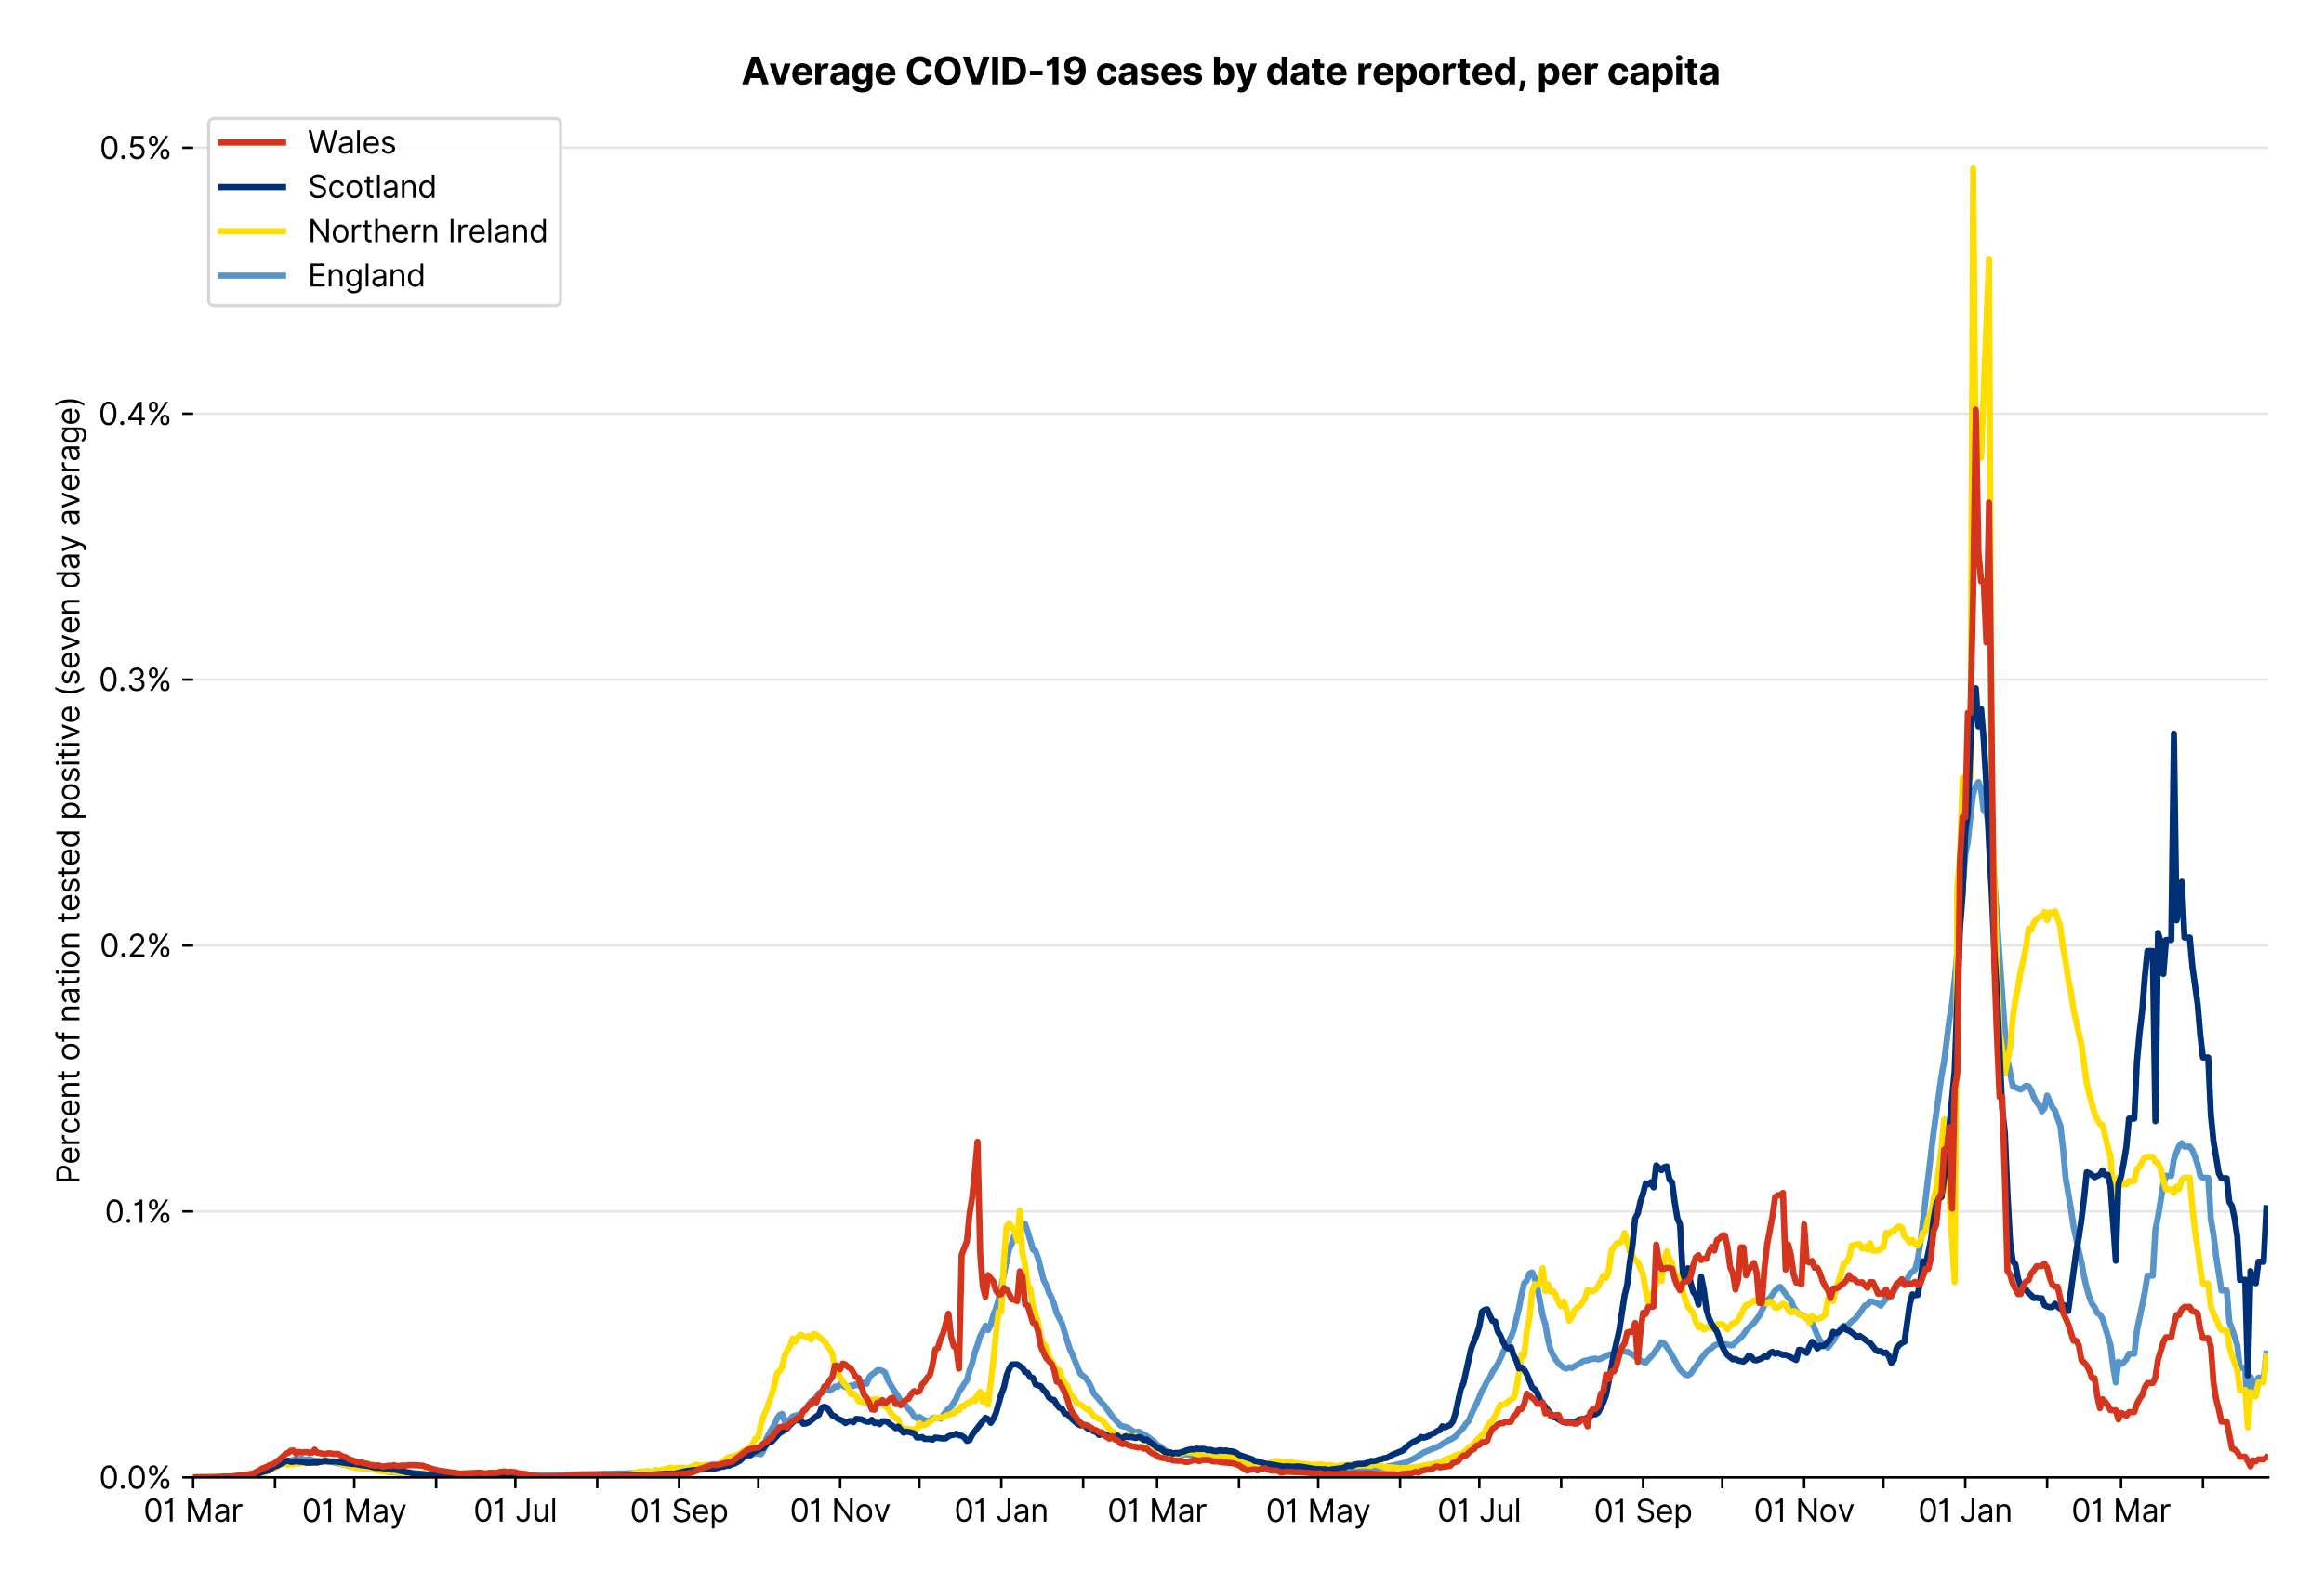 <?xml version="1.0" encoding="utf-8" standalone="no"?>
<!DOCTYPE svg PUBLIC "-//W3C//DTD SVG 1.1//EN"
  "http://www.w3.org/Graphics/SVG/1.1/DTD/svg11.dtd">
<svg xmlns:xlink="http://www.w3.org/1999/xlink" viewBox="0 0 749.925 511.234" xmlns="http://www.w3.org/2000/svg" version="1.1">
 <defs>
  <style type="text/css">*{stroke-linejoin: round; stroke-linecap: butt}</style>
 </defs>
 <g id="figure_1">
  <g id="patch_1">
   <path d="M 0 511.234 
L 749.925 511.234 
L 749.925 0 
L 0 0 
z
" style="fill: #ffffff"/>
  </g>
  <g id="axes_1">
   <g id="patch_2">
    <path d="M 62.325 476.745 
L 731.925 476.745 
L 731.925 33.225 
L 62.325 33.225 
z
" style="fill: #ffffff"/>
   </g>
   <g id="matplotlib.axis_1">
    <g id="xtick_1">
     <g id="line2d_1">
      <defs>
       <path id="m574be6efde" d="M 0 0 
L 0 3.5 
" style="stroke: #000000; stroke-width: 0.8"/>
      </defs>
      <g>
       <use xlink:href="#m574be6efde" x="62.325" y="476.745" style="stroke: #000000; stroke-width: 0.8"/>
      </g>
     </g>
     <g id="text_1">
      <!-- 01 Mar -->
      <g transform="translate(46.288 491.018)scale(0.1 -0.1)">
       <defs>
        <path id="Inter-Regular-30" d="M 2000 -64 
Q 1230 -64 806 561 
Q 382 1186 382 2327 
Q 382 3459 809 4088 
Q 1236 4718 2000 4718 
Q 2764 4718 3191 4088 
Q 3618 3459 3618 2327 
Q 3618 1186 3194 561 
Q 2771 -64 2000 -64 
z
M 2000 436 
Q 2509 436 2791 927 
Q 3073 1418 3073 2327 
Q 3073 3234 2789 3730 
Q 2505 4227 2000 4227 
Q 1496 4227 1211 3730 
Q 927 3234 927 2327 
Q 927 1418 1210 927 
Q 1493 436 2000 436 
z
" transform="scale(0.016)"/>
        <path id="Inter-Regular-31" d="M 1973 4655 
L 1973 0 
L 1409 0 
L 1409 3836 
L 1373 3836 
Q 1341 3773 1209 3692 
Q 1077 3611 868 3551 
Q 659 3491 391 3491 
L 391 3964 
Q 661 3964 859 4061 
Q 1057 4159 1190 4291 
Q 1323 4423 1392 4529 
Q 1461 4636 1473 4655 
L 1973 4655 
z
" transform="scale(0.016)"/>
        <path id="Inter-Regular-20" transform="scale(0.016)"/>
        <path id="Inter-Regular-4d" d="M 564 4655 
L 1236 4655 
L 2818 791 
L 2873 791 
L 4455 4655 
L 5127 4655 
L 5127 0 
L 4600 0 
L 4600 3536 
L 4555 3536 
L 3100 0 
L 2591 0 
L 1136 3536 
L 1091 3536 
L 1091 0 
L 564 0 
L 564 4655 
z
" transform="scale(0.016)"/>
        <path id="Inter-Regular-61" d="M 1518 -82 
Q 1186 -82 916 44 
Q 646 170 486 410 
Q 327 650 327 991 
Q 327 1291 445 1478 
Q 564 1666 761 1773 
Q 959 1880 1199 1933 
Q 1439 1986 1682 2018 
Q 2000 2059 2199 2080 
Q 2398 2102 2490 2154 
Q 2582 2207 2582 2336 
L 2582 2355 
Q 2582 2691 2399 2877 
Q 2216 3064 1846 3064 
Q 1461 3064 1243 2895 
Q 1025 2727 936 2536 
L 427 2718 
Q 564 3036 792 3214 
Q 1021 3393 1292 3464 
Q 1564 3536 1827 3536 
Q 1996 3536 2215 3496 
Q 2434 3457 2640 3334 
Q 2846 3211 2982 2963 
Q 3118 2716 3118 2300 
L 3118 0 
L 2582 0 
L 2582 473 
L 2555 473 
Q 2500 359 2373 229 
Q 2246 100 2034 9 
Q 1823 -82 1518 -82 
z
M 1600 400 
Q 1918 400 2137 525 
Q 2357 650 2469 847 
Q 2582 1045 2582 1264 
L 2582 1755 
Q 2548 1714 2433 1681 
Q 2318 1648 2169 1624 
Q 2021 1600 1881 1583 
Q 1741 1566 1655 1555 
Q 1446 1527 1265 1467 
Q 1084 1407 974 1287 
Q 864 1168 864 964 
Q 864 684 1072 542 
Q 1280 400 1600 400 
z
" transform="scale(0.016)"/>
        <path id="Inter-Regular-72" d="M 491 0 
L 491 3491 
L 1009 3491 
L 1009 2964 
L 1046 2964 
Q 1139 3223 1389 3384 
Q 1639 3545 1955 3545 
Q 2100 3545 2209 3511 
Q 2318 3477 2400 3418 
L 2218 2964 
Q 2161 2993 2085 3010 
Q 2009 3027 1909 3027 
Q 1527 3027 1277 2794 
Q 1027 2561 1027 2209 
L 1027 0 
L 491 0 
z
" transform="scale(0.016)"/>
       </defs>
       <use xlink:href="#Inter-Regular-30"/>
       <use xlink:href="#Inter-Regular-31" x="62.5"/>
       <use xlink:href="#Inter-Regular-20" x="106.676"/>
       <use xlink:href="#Inter-Regular-4d" x="134.801"/>
       <use xlink:href="#Inter-Regular-61" x="225.994"/>
       <use xlink:href="#Inter-Regular-72" x="282.386"/>
      </g>
     </g>
    </g>
    <g id="xtick_2">
     <g id="line2d_2">
      <g>
       <use xlink:href="#m574be6efde" x="88.744" y="476.745" style="stroke: #000000; stroke-width: 0.8"/>
      </g>
     </g>
    </g>
    <g id="xtick_3">
     <g id="line2d_3">
      <g>
       <use xlink:href="#m574be6efde" x="114.31" y="476.745" style="stroke: #000000; stroke-width: 0.8"/>
      </g>
     </g>
     <g id="text_2">
      <!-- 01 May -->
      <g transform="translate(97.407 491.117)scale(0.1 -0.1)">
       <defs>
        <path id="Inter-Regular-79" d="M 818 -1355 
Q 682 -1355 575 -1333 
Q 468 -1311 427 -1291 
L 564 -818 
Q 857 -893 1053 -814 
Q 1250 -736 1391 -345 
L 1509 -18 
L 218 3491 
L 800 3491 
L 1764 709 
L 1800 709 
L 2764 3491 
L 3346 3491 
L 1846 -564 
Q 1550 -1355 818 -1355 
z
" transform="scale(0.016)"/>
       </defs>
       <use xlink:href="#Inter-Regular-30"/>
       <use xlink:href="#Inter-Regular-31" x="62.5"/>
       <use xlink:href="#Inter-Regular-20" x="106.676"/>
       <use xlink:href="#Inter-Regular-4d" x="134.801"/>
       <use xlink:href="#Inter-Regular-61" x="225.994"/>
       <use xlink:href="#Inter-Regular-79" x="282.386"/>
      </g>
     </g>
    </g>
    <g id="xtick_4">
     <g id="line2d_4">
      <g>
       <use xlink:href="#m574be6efde" x="140.728" y="476.745" style="stroke: #000000; stroke-width: 0.8"/>
      </g>
     </g>
    </g>
    <g id="xtick_5">
     <g id="line2d_5">
      <g>
       <use xlink:href="#m574be6efde" x="166.295" y="476.745" style="stroke: #000000; stroke-width: 0.8"/>
      </g>
     </g>
     <g id="text_3">
      <!-- 01 Jul -->
      <g transform="translate(152.751 491.018)scale(0.1 -0.1)">
       <defs>
        <path id="Inter-Regular-4a" d="M 2346 4655 
L 2909 4655 
L 2909 1327 
Q 2909 657 2549 296 
Q 2189 -64 1582 -64 
Q 1200 -64 902 76 
Q 605 216 434 475 
Q 264 734 264 1091 
L 818 1091 
Q 818 795 1034 615 
Q 1250 436 1582 436 
Q 1948 436 2147 664 
Q 2346 893 2346 1327 
L 2346 4655 
z
" transform="scale(0.016)"/>
        <path id="Inter-Regular-75" d="M 2691 1427 
L 2691 3491 
L 3227 3491 
L 3227 0 
L 2691 0 
L 2691 591 
L 2655 591 
Q 2532 325 2273 140 
Q 2014 -45 1618 -45 
Q 1127 -45 809 280 
Q 491 605 491 1273 
L 491 3491 
L 1027 3491 
L 1027 1309 
Q 1027 927 1242 700 
Q 1457 473 1791 473 
Q 1991 473 2199 575 
Q 2407 677 2549 888 
Q 2691 1100 2691 1427 
z
" transform="scale(0.016)"/>
        <path id="Inter-Regular-6c" d="M 1027 4655 
L 1027 0 
L 491 0 
L 491 4655 
L 1027 4655 
z
" transform="scale(0.016)"/>
       </defs>
       <use xlink:href="#Inter-Regular-30"/>
       <use xlink:href="#Inter-Regular-31" x="62.5"/>
       <use xlink:href="#Inter-Regular-20" x="106.676"/>
       <use xlink:href="#Inter-Regular-4a" x="134.801"/>
       <use xlink:href="#Inter-Regular-75" x="189.063"/>
       <use xlink:href="#Inter-Regular-6c" x="247.159"/>
      </g>
     </g>
    </g>
    <g id="xtick_6">
     <g id="line2d_6">
      <g>
       <use xlink:href="#m574be6efde" x="192.713" y="476.745" style="stroke: #000000; stroke-width: 0.8"/>
      </g>
     </g>
    </g>
    <g id="xtick_7">
     <g id="line2d_7">
      <g>
       <use xlink:href="#m574be6efde" x="219.132" y="476.745" style="stroke: #000000; stroke-width: 0.8"/>
      </g>
     </g>
     <g id="text_4">
      <!-- 01 Sep -->
      <g transform="translate(203.244 491.117)scale(0.1 -0.1)">
       <defs>
        <path id="Inter-Regular-53" d="M 3109 3491 
Q 3068 3836 2777 4027 
Q 2486 4218 2064 4218 
Q 1600 4218 1318 3999 
Q 1036 3780 1036 3445 
Q 1036 3195 1189 3042 
Q 1343 2889 1553 2803 
Q 1764 2718 1936 2673 
L 2409 2545 
Q 2591 2498 2815 2414 
Q 3039 2330 3244 2185 
Q 3450 2041 3584 1816 
Q 3718 1591 3718 1264 
Q 3718 886 3521 581 
Q 3325 277 2949 97 
Q 2573 -82 2036 -82 
Q 1286 -82 845 272 
Q 405 627 364 1200 
L 946 1200 
Q 968 936 1124 764 
Q 1280 593 1519 510 
Q 1759 427 2036 427 
Q 2359 427 2616 533 
Q 2873 639 3023 828 
Q 3173 1018 3173 1273 
Q 3173 1505 3043 1650 
Q 2914 1795 2702 1886 
Q 2491 1977 2246 2045 
L 1673 2209 
Q 1127 2366 809 2657 
Q 491 2948 491 3418 
Q 491 3809 703 4101 
Q 916 4393 1276 4555 
Q 1636 4718 2082 4718 
Q 2532 4718 2882 4558 
Q 3232 4398 3437 4120 
Q 3643 3843 3655 3491 
L 3109 3491 
z
" transform="scale(0.016)"/>
        <path id="Inter-Regular-65" d="M 1955 -73 
Q 1450 -73 1085 151 
Q 721 375 524 778 
Q 327 1182 327 1718 
Q 327 2255 524 2665 
Q 721 3075 1074 3305 
Q 1427 3536 1900 3536 
Q 2173 3536 2439 3445 
Q 2705 3355 2923 3151 
Q 3141 2948 3270 2614 
Q 3400 2280 3400 1791 
L 3400 1564 
L 866 1564 
Q 884 1005 1183 707 
Q 1482 409 1955 409 
Q 2271 409 2498 545 
Q 2725 682 2827 955 
L 3346 809 
Q 3223 414 2854 170 
Q 2486 -73 1955 -73 
z
M 866 2027 
L 2855 2027 
Q 2855 2470 2595 2762 
Q 2336 3055 1900 3055 
Q 1593 3055 1368 2911 
Q 1143 2768 1013 2533 
Q 884 2298 866 2027 
z
" transform="scale(0.016)"/>
        <path id="Inter-Regular-70" d="M 491 -1309 
L 491 3491 
L 1009 3491 
L 1009 2936 
L 1073 2936 
Q 1132 3027 1237 3169 
Q 1343 3311 1542 3423 
Q 1741 3536 2082 3536 
Q 2523 3536 2859 3315 
Q 3196 3095 3384 2690 
Q 3573 2286 3573 1736 
Q 3573 1182 3384 776 
Q 3196 370 2861 148 
Q 2527 -73 2091 -73 
Q 1755 -73 1552 39 
Q 1350 152 1241 296 
Q 1132 441 1073 536 
L 1027 536 
L 1027 -1309 
L 491 -1309 
z
M 1018 1745 
Q 1018 1152 1276 780 
Q 1534 409 2018 409 
Q 2355 409 2581 587 
Q 2807 766 2921 1069 
Q 3036 1373 3036 1745 
Q 3036 2114 2923 2410 
Q 2811 2707 2585 2881 
Q 2359 3055 2018 3055 
Q 1527 3055 1272 2693 
Q 1018 2332 1018 1745 
z
" transform="scale(0.016)"/>
       </defs>
       <use xlink:href="#Inter-Regular-30"/>
       <use xlink:href="#Inter-Regular-31" x="62.5"/>
       <use xlink:href="#Inter-Regular-20" x="106.676"/>
       <use xlink:href="#Inter-Regular-53" x="134.801"/>
       <use xlink:href="#Inter-Regular-65" x="198.58"/>
       <use xlink:href="#Inter-Regular-70" x="256.818"/>
      </g>
     </g>
    </g>
    <g id="xtick_8">
     <g id="line2d_8">
      <g>
       <use xlink:href="#m574be6efde" x="244.698" y="476.745" style="stroke: #000000; stroke-width: 0.8"/>
      </g>
     </g>
    </g>
    <g id="xtick_9">
     <g id="line2d_9">
      <g>
       <use xlink:href="#m574be6efde" x="271.117" y="476.745" style="stroke: #000000; stroke-width: 0.8"/>
      </g>
     </g>
     <g id="text_5">
      <!-- 01 Nov -->
      <g transform="translate(254.846 491.018)scale(0.1 -0.1)">
       <defs>
        <path id="Inter-Regular-4e" d="M 4255 4655 
L 4255 0 
L 3709 0 
L 1173 3655 
L 1127 3655 
L 1127 0 
L 564 0 
L 564 4655 
L 1109 4655 
L 3655 991 
L 3700 991 
L 3700 4655 
L 4255 4655 
z
" transform="scale(0.016)"/>
        <path id="Inter-Regular-6f" d="M 1909 -73 
Q 1436 -73 1080 152 
Q 725 377 526 781 
Q 327 1186 327 1727 
Q 327 2273 526 2679 
Q 725 3086 1080 3311 
Q 1436 3536 1909 3536 
Q 2382 3536 2737 3311 
Q 3093 3086 3292 2679 
Q 3491 2273 3491 1727 
Q 3491 1186 3292 781 
Q 3093 377 2737 152 
Q 2382 -73 1909 -73 
z
M 1909 409 
Q 2268 409 2500 593 
Q 2732 777 2843 1077 
Q 2955 1377 2955 1727 
Q 2955 2077 2843 2379 
Q 2732 2682 2500 2868 
Q 2268 3055 1909 3055 
Q 1550 3055 1318 2868 
Q 1086 2682 975 2379 
Q 864 2077 864 1727 
Q 864 1377 975 1077 
Q 1086 777 1318 593 
Q 1550 409 1909 409 
z
" transform="scale(0.016)"/>
        <path id="Inter-Regular-76" d="M 3346 3491 
L 2055 0 
L 1509 0 
L 218 3491 
L 800 3491 
L 1764 709 
L 1800 709 
L 2764 3491 
L 3346 3491 
z
" transform="scale(0.016)"/>
       </defs>
       <use xlink:href="#Inter-Regular-30"/>
       <use xlink:href="#Inter-Regular-31" x="62.5"/>
       <use xlink:href="#Inter-Regular-20" x="106.676"/>
       <use xlink:href="#Inter-Regular-4e" x="134.801"/>
       <use xlink:href="#Inter-Regular-6f" x="210.085"/>
       <use xlink:href="#Inter-Regular-76" x="269.744"/>
      </g>
     </g>
    </g>
    <g id="xtick_10">
     <g id="line2d_10">
      <g>
       <use xlink:href="#m574be6efde" x="296.683" y="476.745" style="stroke: #000000; stroke-width: 0.8"/>
      </g>
     </g>
    </g>
    <g id="xtick_11">
     <g id="line2d_11">
      <g>
       <use xlink:href="#m574be6efde" x="323.102" y="476.745" style="stroke: #000000; stroke-width: 0.8"/>
      </g>
     </g>
     <g id="text_6">
      <!-- 01 Jan -->
      <g transform="translate(307.902 491.018)scale(0.1 -0.1)">
       <defs>
        <path id="Inter-Regular-6e" d="M 1027 2100 
L 1027 0 
L 491 0 
L 491 3491 
L 1009 3491 
L 1009 2945 
L 1055 2945 
Q 1177 3211 1427 3373 
Q 1677 3536 2073 3536 
Q 2602 3536 2928 3211 
Q 3255 2886 3255 2218 
L 3255 0 
L 2718 0 
L 2718 2182 
Q 2718 2593 2504 2824 
Q 2291 3055 1918 3055 
Q 1534 3055 1280 2806 
Q 1027 2557 1027 2100 
z
" transform="scale(0.016)"/>
       </defs>
       <use xlink:href="#Inter-Regular-30"/>
       <use xlink:href="#Inter-Regular-31" x="62.5"/>
       <use xlink:href="#Inter-Regular-20" x="106.676"/>
       <use xlink:href="#Inter-Regular-4a" x="134.801"/>
       <use xlink:href="#Inter-Regular-61" x="189.063"/>
       <use xlink:href="#Inter-Regular-6e" x="245.455"/>
      </g>
     </g>
    </g>
    <g id="xtick_12">
     <g id="line2d_12">
      <g>
       <use xlink:href="#m574be6efde" x="349.52" y="476.745" style="stroke: #000000; stroke-width: 0.8"/>
      </g>
     </g>
    </g>
    <g id="xtick_13">
     <g id="line2d_13">
      <g>
       <use xlink:href="#m574be6efde" x="373.382" y="476.745" style="stroke: #000000; stroke-width: 0.8"/>
      </g>
     </g>
     <g id="text_7">
      <!-- 01 Mar -->
      <g transform="translate(357.345 491.018)scale(0.1 -0.1)">
       <use xlink:href="#Inter-Regular-30"/>
       <use xlink:href="#Inter-Regular-31" x="62.5"/>
       <use xlink:href="#Inter-Regular-20" x="106.676"/>
       <use xlink:href="#Inter-Regular-4d" x="134.801"/>
       <use xlink:href="#Inter-Regular-61" x="225.994"/>
       <use xlink:href="#Inter-Regular-72" x="282.386"/>
      </g>
     </g>
    </g>
    <g id="xtick_14">
     <g id="line2d_14">
      <g>
       <use xlink:href="#m574be6efde" x="399.801" y="476.745" style="stroke: #000000; stroke-width: 0.8"/>
      </g>
     </g>
    </g>
    <g id="xtick_15">
     <g id="line2d_15">
      <g>
       <use xlink:href="#m574be6efde" x="425.367" y="476.745" style="stroke: #000000; stroke-width: 0.8"/>
      </g>
     </g>
     <g id="text_8">
      <!-- 01 May -->
      <g transform="translate(408.464 491.117)scale(0.1 -0.1)">
       <use xlink:href="#Inter-Regular-30"/>
       <use xlink:href="#Inter-Regular-31" x="62.5"/>
       <use xlink:href="#Inter-Regular-20" x="106.676"/>
       <use xlink:href="#Inter-Regular-4d" x="134.801"/>
       <use xlink:href="#Inter-Regular-61" x="225.994"/>
       <use xlink:href="#Inter-Regular-79" x="282.386"/>
      </g>
     </g>
    </g>
    <g id="xtick_16">
     <g id="line2d_16">
      <g>
       <use xlink:href="#m574be6efde" x="451.786" y="476.745" style="stroke: #000000; stroke-width: 0.8"/>
      </g>
     </g>
    </g>
    <g id="xtick_17">
     <g id="line2d_17">
      <g>
       <use xlink:href="#m574be6efde" x="477.352" y="476.745" style="stroke: #000000; stroke-width: 0.8"/>
      </g>
     </g>
     <g id="text_9">
      <!-- 01 Jul -->
      <g transform="translate(463.808 491.018)scale(0.1 -0.1)">
       <use xlink:href="#Inter-Regular-30"/>
       <use xlink:href="#Inter-Regular-31" x="62.5"/>
       <use xlink:href="#Inter-Regular-20" x="106.676"/>
       <use xlink:href="#Inter-Regular-4a" x="134.801"/>
       <use xlink:href="#Inter-Regular-75" x="189.063"/>
       <use xlink:href="#Inter-Regular-6c" x="247.159"/>
      </g>
     </g>
    </g>
    <g id="xtick_18">
     <g id="line2d_18">
      <g>
       <use xlink:href="#m574be6efde" x="503.77" y="476.745" style="stroke: #000000; stroke-width: 0.8"/>
      </g>
     </g>
    </g>
    <g id="xtick_19">
     <g id="line2d_19">
      <g>
       <use xlink:href="#m574be6efde" x="530.189" y="476.745" style="stroke: #000000; stroke-width: 0.8"/>
      </g>
     </g>
     <g id="text_10">
      <!-- 01 Sep -->
      <g transform="translate(514.301 491.117)scale(0.1 -0.1)">
       <use xlink:href="#Inter-Regular-30"/>
       <use xlink:href="#Inter-Regular-31" x="62.5"/>
       <use xlink:href="#Inter-Regular-20" x="106.676"/>
       <use xlink:href="#Inter-Regular-53" x="134.801"/>
       <use xlink:href="#Inter-Regular-65" x="198.58"/>
       <use xlink:href="#Inter-Regular-70" x="256.818"/>
      </g>
     </g>
    </g>
    <g id="xtick_20">
     <g id="line2d_20">
      <g>
       <use xlink:href="#m574be6efde" x="555.755" y="476.745" style="stroke: #000000; stroke-width: 0.8"/>
      </g>
     </g>
    </g>
    <g id="xtick_21">
     <g id="line2d_21">
      <g>
       <use xlink:href="#m574be6efde" x="582.174" y="476.745" style="stroke: #000000; stroke-width: 0.8"/>
      </g>
     </g>
     <g id="text_11">
      <!-- 01 Nov -->
      <g transform="translate(565.903 491.018)scale(0.1 -0.1)">
       <use xlink:href="#Inter-Regular-30"/>
       <use xlink:href="#Inter-Regular-31" x="62.5"/>
       <use xlink:href="#Inter-Regular-20" x="106.676"/>
       <use xlink:href="#Inter-Regular-4e" x="134.801"/>
       <use xlink:href="#Inter-Regular-6f" x="210.085"/>
       <use xlink:href="#Inter-Regular-76" x="269.744"/>
      </g>
     </g>
    </g>
    <g id="xtick_22">
     <g id="line2d_22">
      <g>
       <use xlink:href="#m574be6efde" x="607.74" y="476.745" style="stroke: #000000; stroke-width: 0.8"/>
      </g>
     </g>
    </g>
    <g id="xtick_23">
     <g id="line2d_23">
      <g>
       <use xlink:href="#m574be6efde" x="634.159" y="476.745" style="stroke: #000000; stroke-width: 0.8"/>
      </g>
     </g>
     <g id="text_12">
      <!-- 01 Jan -->
      <g transform="translate(618.96 491.018)scale(0.1 -0.1)">
       <use xlink:href="#Inter-Regular-30"/>
       <use xlink:href="#Inter-Regular-31" x="62.5"/>
       <use xlink:href="#Inter-Regular-20" x="106.676"/>
       <use xlink:href="#Inter-Regular-4a" x="134.801"/>
       <use xlink:href="#Inter-Regular-61" x="189.063"/>
       <use xlink:href="#Inter-Regular-6e" x="245.455"/>
      </g>
     </g>
    </g>
    <g id="xtick_24">
     <g id="line2d_24">
      <g>
       <use xlink:href="#m574be6efde" x="660.577" y="476.745" style="stroke: #000000; stroke-width: 0.8"/>
      </g>
     </g>
    </g>
    <g id="xtick_25">
     <g id="line2d_25">
      <g>
       <use xlink:href="#m574be6efde" x="684.439" y="476.745" style="stroke: #000000; stroke-width: 0.8"/>
      </g>
     </g>
     <g id="text_13">
      <!-- 01 Mar -->
      <g transform="translate(668.403 491.018)scale(0.1 -0.1)">
       <use xlink:href="#Inter-Regular-30"/>
       <use xlink:href="#Inter-Regular-31" x="62.5"/>
       <use xlink:href="#Inter-Regular-20" x="106.676"/>
       <use xlink:href="#Inter-Regular-4d" x="134.801"/>
       <use xlink:href="#Inter-Regular-61" x="225.994"/>
       <use xlink:href="#Inter-Regular-72" x="282.386"/>
      </g>
     </g>
    </g>
    <g id="xtick_26">
     <g id="line2d_26">
      <g>
       <use xlink:href="#m574be6efde" x="710.858" y="476.745" style="stroke: #000000; stroke-width: 0.8"/>
      </g>
     </g>
    </g>
   </g>
   <g id="matplotlib.axis_2">
    <g id="ytick_1">
     <g id="line2d_27">
      <path d="M 62.325 476.745 
L 731.925 476.745 
" clip-path="url(#p75fbdcf77d)" style="fill: none; stroke: #e5e5e5; stroke-width: 0.8; stroke-linecap: square"/>
     </g>
     <g id="line2d_28">
      <defs>
       <path id="md84a815aa1" d="M 0 0 
L -3.5 0 
" style="stroke: #000000; stroke-width: 0.8"/>
      </defs>
      <g>
       <use xlink:href="#md84a815aa1" x="62.325" y="476.745" style="stroke: #000000; stroke-width: 0.8"/>
      </g>
     </g>
     <g id="text_14">
      <!-- 0.0% -->
      <g transform="translate(31.944 480.382)scale(0.1 -0.1)">
       <defs>
        <path id="Inter-Regular-2e" d="M 882 -36 
Q 714 -36 593 84 
Q 473 205 473 373 
Q 473 541 593 661 
Q 714 782 882 782 
Q 1050 782 1170 661 
Q 1291 541 1291 373 
Q 1291 205 1170 84 
Q 1050 -36 882 -36 
z
" transform="scale(0.016)"/>
        <path id="Inter-Regular-25" d="M 2855 873 
L 2855 1118 
Q 2855 1373 2960 1585 
Q 3066 1798 3269 1926 
Q 3473 2055 3764 2055 
Q 4059 2055 4259 1926 
Q 4459 1798 4561 1585 
Q 4664 1373 4664 1118 
L 4664 873 
Q 4664 618 4560 405 
Q 4457 193 4256 64 
Q 4055 -64 3764 -64 
Q 3468 -64 3266 64 
Q 3064 193 2959 405 
Q 2855 618 2855 873 
z
M 536 3536 
L 536 3782 
Q 536 4036 642 4248 
Q 748 4461 951 4589 
Q 1155 4718 1446 4718 
Q 1741 4718 1941 4589 
Q 2141 4461 2243 4248 
Q 2346 4036 2346 3782 
L 2346 3536 
Q 2346 3282 2242 3069 
Q 2139 2857 1937 2728 
Q 1736 2600 1446 2600 
Q 1150 2600 948 2728 
Q 746 2857 641 3069 
Q 536 3282 536 3536 
z
M 709 0 
L 3909 4655 
L 4427 4655 
L 1227 0 
L 709 0 
z
M 3318 1118 
L 3318 873 
Q 3318 661 3418 494 
Q 3518 327 3764 327 
Q 4002 327 4101 494 
Q 4200 661 4200 873 
L 4200 1118 
Q 4200 1330 4104 1497 
Q 4009 1664 3764 1664 
Q 3525 1664 3421 1497 
Q 3318 1330 3318 1118 
z
M 1000 3782 
L 1000 3536 
Q 1000 3325 1100 3158 
Q 1200 2991 1446 2991 
Q 1684 2991 1783 3158 
Q 1882 3325 1882 3536 
L 1882 3782 
Q 1882 3993 1786 4160 
Q 1691 4327 1446 4327 
Q 1207 4327 1103 4160 
Q 1000 3993 1000 3782 
z
" transform="scale(0.016)"/>
       </defs>
       <use xlink:href="#Inter-Regular-30"/>
       <use xlink:href="#Inter-Regular-2e" x="62.5"/>
       <use xlink:href="#Inter-Regular-30" x="90.057"/>
       <use xlink:href="#Inter-Regular-25" x="152.557"/>
      </g>
     </g>
    </g>
    <g id="ytick_2">
     <g id="line2d_29">
      <path d="M 62.325 390.93 
L 731.925 390.93 
" clip-path="url(#p75fbdcf77d)" style="fill: none; stroke: #e5e5e5; stroke-width: 0.8; stroke-linecap: square"/>
     </g>
     <g id="line2d_30">
      <g>
       <use xlink:href="#md84a815aa1" x="62.325" y="390.93" style="stroke: #000000; stroke-width: 0.8"/>
      </g>
     </g>
     <g id="text_15">
      <!-- 0.1% -->
      <g transform="translate(33.777 394.567)scale(0.1 -0.1)">
       <use xlink:href="#Inter-Regular-30"/>
       <use xlink:href="#Inter-Regular-2e" x="62.5"/>
       <use xlink:href="#Inter-Regular-31" x="90.057"/>
       <use xlink:href="#Inter-Regular-25" x="134.233"/>
      </g>
     </g>
    </g>
    <g id="ytick_3">
     <g id="line2d_31">
      <path d="M 62.325 305.116 
L 731.925 305.116 
" clip-path="url(#p75fbdcf77d)" style="fill: none; stroke: #e5e5e5; stroke-width: 0.8; stroke-linecap: square"/>
     </g>
     <g id="line2d_32">
      <g>
       <use xlink:href="#md84a815aa1" x="62.325" y="305.116" style="stroke: #000000; stroke-width: 0.8"/>
      </g>
     </g>
     <g id="text_16">
      <!-- 0.2% -->
      <g transform="translate(32.142 308.752)scale(0.1 -0.1)">
       <defs>
        <path id="Inter-Regular-32" d="M 482 0 
L 482 409 
L 2018 2091 
Q 2289 2386 2464 2605 
Q 2639 2825 2724 3019 
Q 2809 3214 2809 3427 
Q 2809 3795 2553 4011 
Q 2298 4227 1918 4227 
Q 1514 4227 1275 3985 
Q 1036 3743 1036 3345 
L 500 3345 
Q 500 3755 688 4064 
Q 877 4373 1203 4545 
Q 1530 4718 1936 4718 
Q 2346 4718 2661 4545 
Q 2977 4373 3156 4079 
Q 3336 3786 3336 3427 
Q 3336 3170 3244 2926 
Q 3152 2682 2926 2383 
Q 2700 2084 2300 1655 
L 1255 536 
L 1255 500 
L 3418 500 
L 3418 0 
L 482 0 
z
" transform="scale(0.016)"/>
       </defs>
       <use xlink:href="#Inter-Regular-30"/>
       <use xlink:href="#Inter-Regular-2e" x="62.5"/>
       <use xlink:href="#Inter-Regular-32" x="90.057"/>
       <use xlink:href="#Inter-Regular-25" x="150.568"/>
      </g>
     </g>
    </g>
    <g id="ytick_4">
     <g id="line2d_33">
      <path d="M 62.325 219.301 
L 731.925 219.301 
" clip-path="url(#p75fbdcf77d)" style="fill: none; stroke: #e5e5e5; stroke-width: 0.8; stroke-linecap: square"/>
     </g>
     <g id="line2d_34">
      <g>
       <use xlink:href="#md84a815aa1" x="62.325" y="219.301" style="stroke: #000000; stroke-width: 0.8"/>
      </g>
     </g>
     <g id="text_17">
      <!-- 0.3% -->
      <g transform="translate(31.83 222.938)scale(0.1 -0.1)">
       <defs>
        <path id="Inter-Regular-33" d="M 2055 -64 
Q 1605 -64 1253 90 
Q 902 245 696 521 
Q 491 798 473 1164 
L 1046 1164 
Q 1071 827 1356 631 
Q 1641 436 2046 436 
Q 2493 436 2783 664 
Q 3073 893 3073 1264 
Q 3073 1650 2787 1893 
Q 2502 2136 1973 2136 
L 1600 2136 
L 1600 2636 
L 1973 2636 
Q 2386 2636 2647 2856 
Q 2909 3077 2909 3445 
Q 2909 3798 2679 4012 
Q 2450 4227 2064 4227 
Q 1823 4227 1610 4139 
Q 1398 4052 1264 3887 
Q 1130 3723 1118 3491 
L 573 3491 
Q 586 3857 793 4133 
Q 1000 4409 1335 4563 
Q 1671 4718 2073 4718 
Q 2505 4718 2814 4544 
Q 3123 4370 3289 4086 
Q 3455 3802 3455 3473 
Q 3455 3080 3249 2802 
Q 3043 2525 2691 2418 
L 2691 2382 
Q 3132 2309 3379 2008 
Q 3627 1707 3627 1264 
Q 3627 884 3421 583 
Q 3216 282 2861 109 
Q 2507 -64 2055 -64 
z
" transform="scale(0.016)"/>
       </defs>
       <use xlink:href="#Inter-Regular-30"/>
       <use xlink:href="#Inter-Regular-2e" x="62.5"/>
       <use xlink:href="#Inter-Regular-33" x="90.057"/>
       <use xlink:href="#Inter-Regular-25" x="153.693"/>
      </g>
     </g>
    </g>
    <g id="ytick_5">
     <g id="line2d_35">
      <path d="M 62.325 133.486 
L 731.925 133.486 
" clip-path="url(#p75fbdcf77d)" style="fill: none; stroke: #e5e5e5; stroke-width: 0.8; stroke-linecap: square"/>
     </g>
     <g id="line2d_36">
      <g>
       <use xlink:href="#md84a815aa1" x="62.325" y="133.486" style="stroke: #000000; stroke-width: 0.8"/>
      </g>
     </g>
     <g id="text_18">
      <!-- 0.4% -->
      <g transform="translate(31.773 137.123)scale(0.1 -0.1)">
       <defs>
        <path id="Inter-Regular-34" d="M 373 955 
L 373 1418 
L 2418 4655 
L 3100 4655 
L 3100 1455 
L 3736 1455 
L 3736 955 
L 3100 955 
L 3100 0 
L 2564 0 
L 2564 955 
L 373 955 
z
M 2564 1455 
L 2564 3936 
L 2527 3936 
L 982 1491 
L 982 1455 
L 2564 1455 
z
" transform="scale(0.016)"/>
       </defs>
       <use xlink:href="#Inter-Regular-30"/>
       <use xlink:href="#Inter-Regular-2e" x="62.5"/>
       <use xlink:href="#Inter-Regular-34" x="90.057"/>
       <use xlink:href="#Inter-Regular-25" x="154.261"/>
      </g>
     </g>
    </g>
    <g id="ytick_6">
     <g id="line2d_37">
      <path d="M 62.325 47.671 
L 731.925 47.671 
" clip-path="url(#p75fbdcf77d)" style="fill: none; stroke: #e5e5e5; stroke-width: 0.8; stroke-linecap: square"/>
     </g>
     <g id="line2d_38">
      <g>
       <use xlink:href="#md84a815aa1" x="62.325" y="47.671" style="stroke: #000000; stroke-width: 0.8"/>
      </g>
     </g>
     <g id="text_19">
      <!-- 0.5% -->
      <g transform="translate(32.114 51.308)scale(0.1 -0.1)">
       <defs>
        <path id="Inter-Regular-35" d="M 1936 -64 
Q 1536 -64 1216 95 
Q 896 255 702 532 
Q 509 809 491 1164 
L 1036 1164 
Q 1068 848 1324 642 
Q 1580 436 1936 436 
Q 2223 436 2447 570 
Q 2671 705 2799 940 
Q 2927 1175 2927 1473 
Q 2927 1777 2794 2017 
Q 2661 2257 2429 2395 
Q 2198 2534 1900 2536 
Q 1686 2539 1461 2472 
Q 1236 2405 1091 2300 
L 564 2364 
L 846 4655 
L 3264 4655 
L 3264 4155 
L 1318 4155 
L 1155 2782 
L 1182 2782 
Q 1325 2895 1541 2970 
Q 1757 3045 1991 3045 
Q 2418 3045 2753 2842 
Q 3089 2639 3281 2286 
Q 3473 1934 3473 1482 
Q 3473 1036 3274 687 
Q 3075 339 2727 137 
Q 2380 -64 1936 -64 
z
" transform="scale(0.016)"/>
       </defs>
       <use xlink:href="#Inter-Regular-30"/>
       <use xlink:href="#Inter-Regular-2e" x="62.5"/>
       <use xlink:href="#Inter-Regular-35" x="90.057"/>
       <use xlink:href="#Inter-Regular-25" x="150.852"/>
      </g>
     </g>
    </g>
    <g id="text_20">
     <!-- Percent of nation tested positive (seven day average) -->
     <g transform="translate(25.614 382.124)rotate(-90)scale(0.1 -0.1)">
      <defs>
       <path id="Inter-Regular-50" d="M 564 0 
L 564 4655 
L 2136 4655 
Q 2684 4655 3033 4458 
Q 3382 4261 3550 3927 
Q 3718 3593 3718 3182 
Q 3718 2770 3551 2434 
Q 3384 2098 3036 1899 
Q 2689 1700 2146 1700 
L 1127 1700 
L 1127 0 
L 564 0 
z
M 1127 2200 
L 2127 2200 
Q 2689 2200 2926 2482 
Q 3164 2764 3164 3182 
Q 3164 3602 2925 3878 
Q 2686 4155 2118 4155 
L 1127 4155 
L 1127 2200 
z
" transform="scale(0.016)"/>
       <path id="Inter-Regular-63" d="M 1909 -73 
Q 1418 -73 1063 159 
Q 709 391 518 798 
Q 327 1205 327 1727 
Q 327 2259 524 2667 
Q 721 3075 1074 3305 
Q 1427 3536 1900 3536 
Q 2268 3536 2563 3400 
Q 2859 3264 3047 3018 
Q 3236 2773 3282 2445 
L 2746 2445 
Q 2684 2684 2474 2869 
Q 2264 3055 1909 3055 
Q 1439 3055 1151 2697 
Q 864 2339 864 1745 
Q 864 1139 1148 774 
Q 1432 409 1909 409 
Q 2223 409 2447 570 
Q 2671 732 2746 1018 
L 3282 1018 
Q 3236 709 3058 462 
Q 2880 216 2588 71 
Q 2296 -73 1909 -73 
z
" transform="scale(0.016)"/>
       <path id="Inter-Regular-74" d="M 2009 3491 
L 2009 3036 
L 1264 3036 
L 1264 1000 
Q 1264 773 1331 660 
Q 1398 548 1503 510 
Q 1609 473 1727 473 
Q 1816 473 1873 483 
Q 1930 493 1964 500 
L 2073 18 
Q 2018 -2 1920 -23 
Q 1823 -45 1673 -45 
Q 1446 -45 1228 52 
Q 1011 150 869 350 
Q 727 550 727 855 
L 727 3036 
L 200 3036 
L 200 3491 
L 727 3491 
L 727 4327 
L 1264 4327 
L 1264 3491 
L 2009 3491 
z
" transform="scale(0.016)"/>
       <path id="Inter-Regular-66" d="M 2046 3491 
L 2046 3036 
L 1264 3036 
L 1264 0 
L 727 0 
L 727 3036 
L 164 3036 
L 164 3491 
L 727 3491 
L 727 3973 
Q 727 4273 868 4473 
Q 1009 4673 1234 4773 
Q 1459 4873 1709 4873 
Q 1907 4873 2032 4841 
Q 2157 4809 2218 4782 
L 2064 4318 
Q 2023 4332 1951 4352 
Q 1880 4373 1764 4373 
Q 1498 4373 1381 4239 
Q 1264 4105 1264 3845 
L 1264 3491 
L 2046 3491 
z
" transform="scale(0.016)"/>
       <path id="Inter-Regular-69" d="M 491 0 
L 491 3491 
L 1027 3491 
L 1027 0 
L 491 0 
z
M 764 4073 
Q 607 4073 494 4179 
Q 382 4286 382 4436 
Q 382 4586 494 4693 
Q 607 4800 764 4800 
Q 921 4800 1033 4693 
Q 1146 4586 1146 4436 
Q 1146 4286 1033 4179 
Q 921 4073 764 4073 
z
" transform="scale(0.016)"/>
       <path id="Inter-Regular-73" d="M 2964 2709 
L 2482 2573 
Q 2411 2755 2245 2914 
Q 2080 3073 1727 3073 
Q 1407 3073 1194 2926 
Q 982 2780 982 2555 
Q 982 2355 1127 2239 
Q 1273 2123 1582 2045 
L 2100 1918 
Q 3027 1691 3027 973 
Q 3027 673 2855 436 
Q 2684 200 2377 63 
Q 2071 -73 1664 -73 
Q 1130 -73 780 159 
Q 430 391 336 836 
L 846 964 
Q 989 400 1655 400 
Q 2030 400 2251 560 
Q 2473 720 2473 945 
Q 2473 1316 1955 1436 
L 1373 1573 
Q 893 1686 669 1926 
Q 446 2166 446 2527 
Q 446 2823 613 3050 
Q 780 3277 1069 3406 
Q 1359 3536 1727 3536 
Q 2246 3536 2542 3309 
Q 2839 3082 2964 2709 
z
" transform="scale(0.016)"/>
       <path id="Inter-Regular-64" d="M 1809 -73 
Q 1373 -73 1039 148 
Q 705 370 516 776 
Q 327 1182 327 1736 
Q 327 2286 516 2690 
Q 705 3095 1041 3315 
Q 1377 3536 1818 3536 
Q 2159 3536 2358 3423 
Q 2557 3311 2662 3169 
Q 2768 3027 2827 2936 
L 2873 2936 
L 2873 4655 
L 3409 4655 
L 3409 0 
L 2891 0 
L 2891 536 
L 2827 536 
Q 2768 441 2659 296 
Q 2550 152 2348 39 
Q 2146 -73 1809 -73 
z
M 1882 409 
Q 2366 409 2624 780 
Q 2882 1152 2882 1745 
Q 2882 2332 2627 2693 
Q 2373 3055 1882 3055 
Q 1541 3055 1315 2881 
Q 1089 2707 976 2410 
Q 864 2114 864 1745 
Q 864 1373 978 1069 
Q 1093 766 1319 587 
Q 1546 409 1882 409 
z
" transform="scale(0.016)"/>
       <path id="Inter-Regular-28" d="M 682 1964 
Q 682 2823 906 3544 
Q 1130 4266 1546 4873 
L 2018 4873 
Q 1800 4573 1623 4095 
Q 1446 3618 1341 3061 
Q 1236 2505 1236 1964 
Q 1236 1423 1341 866 
Q 1446 309 1623 -168 
Q 1800 -645 2018 -945 
L 1546 -945 
Q 1130 -339 906 383 
Q 682 1105 682 1964 
z
" transform="scale(0.016)"/>
       <path id="Inter-Regular-67" d="M 1900 -1382 
Q 1316 -1382 976 -1169 
Q 636 -957 473 -682 
L 900 -382 
Q 973 -477 1084 -601 
Q 1196 -725 1390 -817 
Q 1584 -909 1900 -909 
Q 2323 -909 2598 -704 
Q 2873 -500 2873 -64 
L 2873 645 
L 2827 645 
Q 2768 550 2660 410 
Q 2552 270 2351 162 
Q 2150 55 1809 55 
Q 1386 55 1051 255 
Q 716 455 521 836 
Q 327 1218 327 1764 
Q 327 2300 516 2699 
Q 705 3098 1041 3317 
Q 1377 3536 1818 3536 
Q 2159 3536 2360 3423 
Q 2561 3311 2669 3169 
Q 2777 3027 2836 2936 
L 2891 2936 
L 2891 3491 
L 3409 3491 
L 3409 -100 
Q 3409 -550 3205 -833 
Q 3002 -1116 2660 -1249 
Q 2318 -1382 1900 -1382 
z
M 1882 536 
Q 2366 536 2624 864 
Q 2882 1193 2882 1773 
Q 2882 2339 2627 2697 
Q 2373 3055 1882 3055 
Q 1541 3055 1315 2882 
Q 1089 2709 976 2418 
Q 864 2127 864 1773 
Q 864 1227 1120 881 
Q 1377 536 1882 536 
z
" transform="scale(0.016)"/>
       <path id="Inter-Regular-29" d="M 1638 1940 
Q 1638 1081 1414 359 
Q 1191 -362 775 -969 
L 302 -969 
Q 520 -669 697 -191 
Q 875 286 979 842 
Q 1084 1399 1084 1940 
Q 1084 2481 979 3038 
Q 875 3595 697 4072 
Q 520 4549 302 4849 
L 775 4849 
Q 1191 4243 1414 3521 
Q 1638 2799 1638 1940 
z
" transform="scale(0.016)"/>
      </defs>
      <use xlink:href="#Inter-Regular-50"/>
      <use xlink:href="#Inter-Regular-65" x="63.494"/>
      <use xlink:href="#Inter-Regular-72" x="121.733"/>
      <use xlink:href="#Inter-Regular-63" x="160.085"/>
      <use xlink:href="#Inter-Regular-65" x="215.909"/>
      <use xlink:href="#Inter-Regular-6e" x="274.148"/>
      <use xlink:href="#Inter-Regular-74" x="332.671"/>
      <use xlink:href="#Inter-Regular-20" x="369.034"/>
      <use xlink:href="#Inter-Regular-6f" x="397.159"/>
      <use xlink:href="#Inter-Regular-66" x="456.818"/>
      <use xlink:href="#Inter-Regular-20" x="492.898"/>
      <use xlink:href="#Inter-Regular-6e" x="521.023"/>
      <use xlink:href="#Inter-Regular-61" x="579.546"/>
      <use xlink:href="#Inter-Regular-74" x="635.938"/>
      <use xlink:href="#Inter-Regular-69" x="672.301"/>
      <use xlink:href="#Inter-Regular-6f" x="696.023"/>
      <use xlink:href="#Inter-Regular-6e" x="755.682"/>
      <use xlink:href="#Inter-Regular-20" x="814.205"/>
      <use xlink:href="#Inter-Regular-74" x="842.33"/>
      <use xlink:href="#Inter-Regular-65" x="878.693"/>
      <use xlink:href="#Inter-Regular-73" x="936.932"/>
      <use xlink:href="#Inter-Regular-74" x="989.205"/>
      <use xlink:href="#Inter-Regular-65" x="1025.568"/>
      <use xlink:href="#Inter-Regular-64" x="1083.807"/>
      <use xlink:href="#Inter-Regular-20" x="1145.881"/>
      <use xlink:href="#Inter-Regular-70" x="1174.006"/>
      <use xlink:href="#Inter-Regular-6f" x="1234.943"/>
      <use xlink:href="#Inter-Regular-73" x="1294.602"/>
      <use xlink:href="#Inter-Regular-69" x="1346.875"/>
      <use xlink:href="#Inter-Regular-74" x="1370.597"/>
      <use xlink:href="#Inter-Regular-69" x="1406.96"/>
      <use xlink:href="#Inter-Regular-76" x="1430.682"/>
      <use xlink:href="#Inter-Regular-65" x="1486.364"/>
      <use xlink:href="#Inter-Regular-20" x="1544.603"/>
      <use xlink:href="#Inter-Regular-28" x="1572.728"/>
      <use xlink:href="#Inter-Regular-73" x="1608.949"/>
      <use xlink:href="#Inter-Regular-65" x="1661.222"/>
      <use xlink:href="#Inter-Regular-76" x="1719.46"/>
      <use xlink:href="#Inter-Regular-65" x="1775.142"/>
      <use xlink:href="#Inter-Regular-6e" x="1833.381"/>
      <use xlink:href="#Inter-Regular-20" x="1891.904"/>
      <use xlink:href="#Inter-Regular-64" x="1920.029"/>
      <use xlink:href="#Inter-Regular-61" x="1982.103"/>
      <use xlink:href="#Inter-Regular-79" x="2038.495"/>
      <use xlink:href="#Inter-Regular-20" x="2094.176"/>
      <use xlink:href="#Inter-Regular-61" x="2122.301"/>
      <use xlink:href="#Inter-Regular-76" x="2178.694"/>
      <use xlink:href="#Inter-Regular-65" x="2234.375"/>
      <use xlink:href="#Inter-Regular-72" x="2292.614"/>
      <use xlink:href="#Inter-Regular-61" x="2330.966"/>
      <use xlink:href="#Inter-Regular-67" x="2387.358"/>
      <use xlink:href="#Inter-Regular-65" x="2448.296"/>
      <use xlink:href="#Inter-Regular-29" x="2506.535"/>
     </g>
    </g>
   </g>
   <g id="line2d_39">
    <path d="M 36.759 476.742 
L 69.143 476.692 
L 75.108 476.546 
L 77.665 476.253 
L 81.074 475.794 
L 83.63 475.222 
L 84.482 474.815 
L 87.891 473.674 
L 88.744 473.132 
L 89.596 472.748 
L 91.3 472.349 
L 92.152 471.688 
L 94.709 471.083 
L 96.413 470.887 
L 97.266 470.686 
L 98.118 470.997 
L 98.97 471.035 
L 99.822 470.845 
L 100.675 471.192 
L 102.379 471.4 
L 104.936 471.607 
L 105.788 471.773 
L 107.492 471.817 
L 110.049 472.502 
L 110.901 472.531 
L 113.458 473.25 
L 117.719 473.718 
L 118.571 473.673 
L 120.275 473.924 
L 123.684 474.631 
L 125.389 474.936 
L 127.093 475.109 
L 139.024 475.884 
L 142.433 476.027 
L 166.295 476.476 
L 171.408 476.056 
L 173.112 475.943 
L 175.669 475.872 
L 177.374 475.879 
L 180.782 475.874 
L 202.088 475.456 
L 206.349 475.266 
L 214.019 475.306 
L 215.723 475.195 
L 216.575 475.231 
L 218.28 475.027 
L 219.984 474.954 
L 221.689 474.798 
L 223.393 474.435 
L 225.097 473.907 
L 227.654 473.129 
L 228.506 472.797 
L 229.358 472.74 
L 230.211 472.798 
L 231.063 472.678 
L 231.915 472.437 
L 233.619 472.256 
L 235.324 472.023 
L 237.881 471 
L 238.733 470.384 
L 239.585 469.96 
L 241.289 469.414 
L 242.142 469.509 
L 242.994 469.191 
L 243.846 469.067 
L 244.698 469.076 
L 245.55 469.277 
L 246.403 467.94 
L 247.255 464.361 
L 248.959 461.247 
L 249.811 459.974 
L 250.664 457.944 
L 251.516 456.649 
L 252.368 456.254 
L 253.22 458.623 
L 254.073 458.414 
L 254.925 458.054 
L 255.777 457.056 
L 258.334 456.349 
L 260.89 453.629 
L 261.742 452.152 
L 262.595 451.888 
L 263.447 450.817 
L 264.299 449.51 
L 266.856 448.401 
L 267.708 448.77 
L 268.56 448.252 
L 269.412 447.449 
L 270.265 447.551 
L 271.117 446.659 
L 272.821 447.596 
L 273.673 447.462 
L 274.526 447.159 
L 275.378 447.279 
L 276.23 446.626 
L 277.082 447.126 
L 277.934 446.438 
L 278.787 446.158 
L 279.639 446.568 
L 280.491 444.464 
L 281.343 443.538 
L 282.196 443.013 
L 283.048 442.21 
L 283.9 442.126 
L 284.752 442.358 
L 285.604 442.961 
L 286.457 445.249 
L 288.161 448.149 
L 289.865 450.625 
L 290.718 452.294 
L 291.57 452.575 
L 292.422 453.8 
L 294.126 455.66 
L 294.979 457.094 
L 295.831 457.627 
L 296.683 457.245 
L 298.388 458.375 
L 300.092 458.549 
L 300.944 457.63 
L 301.796 457.467 
L 302.649 457.718 
L 303.501 457.797 
L 304.353 456.576 
L 306.057 454.562 
L 306.91 453.94 
L 308.614 451.273 
L 309.466 449.003 
L 310.318 447.967 
L 311.171 446.546 
L 312.023 445.396 
L 312.875 442.146 
L 313.727 439.792 
L 314.58 436.37 
L 315.432 434.025 
L 316.284 431.172 
L 317.136 429.631 
L 317.988 427.782 
L 318.841 429.199 
L 319.693 427.515 
L 320.545 424.29 
L 321.397 422.272 
L 322.249 419.248 
L 325.658 402.983 
L 326.511 401.297 
L 327.363 398.586 
L 328.215 399.164 
L 329.067 396.777 
L 329.919 395.692 
L 330.772 394.946 
L 331.624 397.406 
L 333.328 403.255 
L 334.18 403.793 
L 335.033 406.181 
L 336.737 413.016 
L 337.589 414.685 
L 338.441 417.015 
L 339.294 418.714 
L 340.146 420.879 
L 340.998 423.833 
L 342.703 427.073 
L 344.407 432.804 
L 345.259 435.438 
L 346.111 437.213 
L 347.816 441.508 
L 348.668 443.356 
L 350.372 444.708 
L 351.225 445.932 
L 352.077 447.591 
L 352.929 449.628 
L 355.486 452.646 
L 356.338 453.536 
L 358.895 457.06 
L 361.451 459.929 
L 362.303 460.293 
L 363.156 460.428 
L 364.008 460.702 
L 365.712 461.945 
L 366.564 462.182 
L 367.417 462.006 
L 369.973 463.381 
L 372.53 465.26 
L 373.382 466.275 
L 374.234 466.657 
L 375.939 468.004 
L 376.791 468.512 
L 377.643 468.817 
L 381.904 469.359 
L 382.756 469.255 
L 384.461 469.538 
L 385.313 469.459 
L 387.87 469.691 
L 388.722 470.064 
L 390.426 469.874 
L 392.131 469.728 
L 393.835 469.758 
L 394.687 469.441 
L 398.096 470.32 
L 399.801 470.925 
L 400.653 471.444 
L 402.357 471.913 
L 404.062 472.633 
L 406.618 473.189 
L 408.323 473.5 
L 409.175 473.286 
L 410.879 473.311 
L 413.436 473.498 
L 414.288 473.464 
L 415.14 473.61 
L 419.402 473.59 
L 420.254 473.611 
L 421.106 473.783 
L 422.81 473.756 
L 430.48 474.063 
L 433.037 473.912 
L 433.889 473.812 
L 441.559 473.922 
L 444.968 473.555 
L 446.672 473.454 
L 449.229 472.963 
L 453.49 471.978 
L 456.047 470.782 
L 456.899 470.336 
L 459.455 468.699 
L 464.569 466.586 
L 466.273 465.429 
L 467.125 464.918 
L 467.978 464.591 
L 469.682 463.566 
L 470.534 462.456 
L 472.239 460.719 
L 473.091 459.379 
L 473.943 458.559 
L 474.795 456.405 
L 476.5 452.886 
L 478.204 448.816 
L 479.056 447.476 
L 479.909 445.548 
L 480.761 444.554 
L 481.613 442.713 
L 483.317 440.177 
L 485.022 436.437 
L 487.578 431.475 
L 488.431 429.225 
L 490.135 422.238 
L 490.987 417.637 
L 491.839 414.091 
L 492.692 413.216 
L 493.544 410.966 
L 494.396 410.617 
L 495.248 412.478 
L 496.101 415.636 
L 497.805 424.596 
L 498.657 427.301 
L 499.509 432.281 
L 500.362 435.562 
L 501.214 437.386 
L 502.066 438.806 
L 502.918 439.895 
L 503.77 440.716 
L 504.623 441.368 
L 505.475 441.645 
L 506.327 441.205 
L 507.179 441.425 
L 509.736 440.003 
L 510.588 439.409 
L 511.44 439.058 
L 512.293 439.003 
L 513.145 438.66 
L 514.849 438.404 
L 515.701 438.694 
L 516.554 438.422 
L 519.11 437.175 
L 519.962 436.98 
L 520.815 436.919 
L 521.667 436.249 
L 523.371 435.87 
L 524.224 436.151 
L 525.076 436.226 
L 526.78 437.07 
L 528.485 438.433 
L 530.189 439.546 
L 531.041 439.704 
L 533.598 436.843 
L 536.154 433.154 
L 537.007 433.508 
L 538.711 435.863 
L 542.12 441.987 
L 543.824 443.61 
L 544.677 443.799 
L 545.529 443.309 
L 547.233 440.911 
L 548.085 439.775 
L 548.938 438.453 
L 550.642 436.271 
L 551.494 435.542 
L 552.346 435.016 
L 553.199 434.185 
L 554.051 433.812 
L 555.755 433.505 
L 556.608 433.785 
L 557.46 433.864 
L 558.312 434.097 
L 559.164 434.089 
L 560.016 433.132 
L 561.721 431.658 
L 562.573 430.69 
L 563.425 429.407 
L 565.13 427.556 
L 565.982 426.904 
L 567.686 424.58 
L 569.391 421.153 
L 570.243 419.608 
L 571.095 418.866 
L 571.947 417.773 
L 572.8 416.499 
L 573.652 415.621 
L 574.504 415.266 
L 577.061 418.717 
L 577.913 419.583 
L 578.765 421.851 
L 580.469 424.007 
L 582.174 424.651 
L 584.731 426.964 
L 585.583 428.777 
L 586.435 430.935 
L 588.139 434.144 
L 588.992 434.287 
L 589.844 434.889 
L 591.548 432.727 
L 592.4 431.157 
L 594.105 428.537 
L 594.957 427.891 
L 595.809 428.086 
L 597.514 426.418 
L 598.366 425.802 
L 599.218 424.911 
L 600.923 422.584 
L 601.775 421.31 
L 602.627 421.079 
L 603.479 419.937 
L 604.331 420.055 
L 606.036 420.694 
L 606.888 421.336 
L 608.592 419.058 
L 609.445 418.708 
L 610.297 417.808 
L 611.149 416.668 
L 612.001 415.233 
L 612.853 414.089 
L 613.706 413.547 
L 614.558 414.052 
L 615.41 412.964 
L 616.262 411.102 
L 617.967 409.644 
L 618.819 406.56 
L 619.671 401.173 
L 623.932 365.502 
L 626.489 347.183 
L 627.341 342.549 
L 629.046 328.879 
L 629.898 324.012 
L 630.75 316.169 
L 632.454 298.384 
L 634.159 275.806 
L 635.011 271.472 
L 635.863 263.012 
L 636.715 256.155 
L 637.568 253.565 
L 638.42 252.329 
L 639.272 254.686 
L 640.124 261.675 
L 640.976 262.178 
L 641.829 266.848 
L 642.681 276.363 
L 643.533 283.747 
L 645.238 308.912 
L 646.942 332.912 
L 647.794 341.963 
L 649.499 350.52 
L 652.055 351.603 
L 653.76 350.384 
L 654.612 350.533 
L 655.464 351.824 
L 656.316 354.141 
L 657.168 355.7 
L 658.021 356.609 
L 658.873 358.637 
L 659.725 357.664 
L 660.577 353.534 
L 662.282 357.271 
L 663.134 358.469 
L 663.986 361.019 
L 664.838 363.192 
L 665.691 370.372 
L 666.543 380.106 
L 668.247 389.958 
L 669.099 395.692 
L 670.804 403.67 
L 671.656 407.282 
L 672.508 412.047 
L 673.36 415.61 
L 674.213 418.562 
L 675.065 420.694 
L 675.917 421.9 
L 676.769 423.739 
L 677.622 424.214 
L 678.474 425.6 
L 681.03 433.97 
L 681.883 440.957 
L 682.735 446.123 
L 683.587 439.437 
L 684.439 440.167 
L 685.291 439.653 
L 686.144 438.641 
L 686.996 436.853 
L 688.7 436.853 
L 689.553 429.324 
L 691.257 421.193 
L 692.109 416.887 
L 692.961 411.661 
L 694.666 411.661 
L 695.518 396.783 
L 696.37 392.578 
L 698.075 382.184 
L 698.927 379.45 
L 700.631 379.45 
L 701.483 374.037 
L 703.188 369.692 
L 704.04 368.892 
L 704.892 370.002 
L 706.597 370.002 
L 707.449 371.187 
L 708.301 373.327 
L 709.153 375.819 
L 710.006 379.408 
L 710.858 380.091 
L 712.562 380.091 
L 713.414 393.409 
L 714.267 398.503 
L 715.119 405.446 
L 716.823 416.41 
L 718.528 416.41 
L 719.38 426.563 
L 720.232 428.776 
L 721.937 434.076 
L 722.789 441.4 
L 724.493 441.4 
L 725.345 457.701 
L 726.198 444.249 
L 727.902 448.016 
L 728.754 444.584 
L 730.459 444.584 
L 731.311 436.796 
L 731.311 436.796 
" clip-path="url(#p75fbdcf77d)" style="fill: none; stroke: #5694ca; stroke-width: 2; stroke-linecap: square"/>
   </g>
   <g id="line2d_40">
    <path d="M 66.586 476.654 
L 73.404 476.577 
L 81.074 476.124 
L 82.778 475.833 
L 85.335 475.348 
L 86.187 474.921 
L 87.039 474.255 
L 87.891 474.067 
L 91.3 472.386 
L 92.152 472.354 
L 93.005 472.703 
L 93.857 472.418 
L 94.709 472.541 
L 95.561 472.198 
L 96.413 472.315 
L 97.266 472.095 
L 99.822 472.14 
L 100.675 471.901 
L 101.527 472.063 
L 103.231 471.771 
L 104.083 471.319 
L 104.936 471.273 
L 105.788 471.629 
L 106.64 471.662 
L 107.492 471.474 
L 109.197 471.959 
L 110.049 472.457 
L 110.901 472.567 
L 111.753 472.541 
L 113.458 473.382 
L 114.31 473.505 
L 115.162 473.751 
L 116.867 473.757 
L 118.571 473.699 
L 119.423 473.848 
L 120.275 474.164 
L 121.128 474.229 
L 122.832 474.721 
L 126.241 474.837 
L 129.65 475.27 
L 130.502 475.542 
L 136.467 475.296 
L 137.32 475.464 
L 138.172 475.503 
L 141.581 476.131 
L 142.433 476.247 
L 143.285 476.137 
L 144.989 476.221 
L 148.398 476.241 
L 149.251 476.428 
L 150.103 476.344 
L 151.807 476.409 
L 159.477 476.635 
L 162.034 476.667 
L 172.26 476.616 
L 177.374 476.661 
L 179.078 476.545 
L 180.782 476.447 
L 196.122 476.512 
L 196.974 476.286 
L 200.383 476.253 
L 201.235 475.995 
L 202.088 475.872 
L 202.94 476.098 
L 204.644 475.296 
L 206.349 474.869 
L 208.053 474.882 
L 208.905 474.604 
L 209.758 474.953 
L 210.61 474.915 
L 211.462 474.32 
L 212.314 474.507 
L 213.166 474.468 
L 214.019 474.223 
L 214.871 474.106 
L 215.723 473.686 
L 216.575 473.569 
L 217.427 474.022 
L 218.28 473.712 
L 220.836 473.654 
L 221.689 473.809 
L 222.541 473.621 
L 223.393 473.253 
L 224.245 472.716 
L 226.802 472.91 
L 227.654 472.735 
L 229.358 472.949 
L 230.211 473.156 
L 231.063 472.903 
L 233.619 471.442 
L 234.472 470.678 
L 235.324 470.103 
L 236.176 469.999 
L 237.028 470.025 
L 237.881 469.437 
L 238.733 469.178 
L 240.437 467.839 
L 241.289 467.768 
L 242.142 467.154 
L 242.994 465.569 
L 243.846 464.25 
L 244.698 463.797 
L 245.55 459.522 
L 246.403 456.89 
L 247.255 455.111 
L 249.811 447.68 
L 250.664 443.386 
L 251.516 442.441 
L 252.368 441.303 
L 253.22 437.397 
L 254.073 435.709 
L 254.925 434.454 
L 255.777 431.938 
L 256.629 432.973 
L 257.481 431.556 
L 258.334 430.722 
L 260.038 431.44 
L 260.89 431.117 
L 261.742 432.268 
L 262.595 430.463 
L 263.447 430.767 
L 266.003 432.818 
L 267.708 435.34 
L 268.56 436.763 
L 269.412 441.2 
L 270.265 442.972 
L 271.969 445.85 
L 273.673 447.874 
L 274.526 449.853 
L 275.378 449.666 
L 276.23 450.448 
L 277.082 452.162 
L 277.934 452.304 
L 278.787 452.666 
L 279.639 451.942 
L 280.491 451.735 
L 281.343 451.658 
L 282.196 451.767 
L 283.048 451.431 
L 283.9 452.337 
L 284.752 452.11 
L 285.604 453.876 
L 286.457 454.27 
L 287.309 455.81 
L 289.013 457.646 
L 289.865 457.976 
L 290.718 461.016 
L 291.57 460.919 
L 292.422 461.21 
L 293.274 461.068 
L 294.126 461.339 
L 295.831 461.216 
L 296.683 459.199 
L 297.535 459.955 
L 298.388 459.865 
L 299.24 459.49 
L 300.092 458.61 
L 300.944 458.17 
L 301.796 457.478 
L 302.649 457.737 
L 303.501 457.304 
L 304.353 457.401 
L 305.205 456.825 
L 306.057 456.663 
L 306.91 456.249 
L 307.762 456.107 
L 308.614 455.234 
L 309.466 455.059 
L 310.318 453.669 
L 311.171 453.85 
L 312.023 452.789 
L 312.875 452.647 
L 313.727 451.767 
L 314.58 452.071 
L 315.432 450.28 
L 316.284 449.083 
L 317.136 452.382 
L 317.988 450.066 
L 318.841 453.333 
L 320.545 439.065 
L 321.397 430.295 
L 322.249 423.259 
L 323.102 423.259 
L 323.954 406.585 
L 324.806 395.836 
L 325.658 394.756 
L 326.511 395.972 
L 327.363 396.994 
L 328.215 400.351 
L 329.067 390.649 
L 329.919 404.451 
L 330.772 408.008 
L 331.624 414.747 
L 332.476 415.866 
L 333.328 421.299 
L 335.033 427.023 
L 335.885 431.789 
L 336.737 433.665 
L 337.589 434.435 
L 338.441 437.617 
L 340.146 440.727 
L 340.998 441.937 
L 341.85 442.163 
L 342.703 444.679 
L 343.555 446.089 
L 344.407 447.143 
L 345.259 449.588 
L 346.111 450.493 
L 347.816 453.151 
L 348.668 453.197 
L 350.372 454.561 
L 351.225 454.71 
L 352.929 456.929 
L 353.781 457.349 
L 354.633 457.944 
L 355.486 458.06 
L 358.042 461.288 
L 359.747 462.491 
L 360.599 463.512 
L 361.451 463.913 
L 362.303 463.487 
L 363.156 463.739 
L 364.008 463.163 
L 364.86 463.771 
L 365.712 463.946 
L 366.564 463.383 
L 367.417 463.687 
L 368.269 464.437 
L 369.121 464.677 
L 370.825 465.537 
L 371.678 466.132 
L 372.53 466.953 
L 373.382 467.27 
L 374.234 467.762 
L 375.087 467.982 
L 375.939 468.745 
L 376.791 469.23 
L 378.495 469.294 
L 379.348 469.256 
L 380.2 468.667 
L 381.052 469.178 
L 382.756 468.518 
L 383.609 468.686 
L 384.461 468.654 
L 385.313 468.803 
L 386.165 469.294 
L 387.018 469.204 
L 388.722 470.012 
L 389.574 469.928 
L 392.983 470.342 
L 393.835 470.252 
L 394.687 469.967 
L 398.948 470.556 
L 400.653 471.526 
L 401.505 471.875 
L 402.357 472.625 
L 403.21 472.47 
L 404.062 473.078 
L 404.914 473.304 
L 406.618 473.324 
L 407.471 472.923 
L 408.323 472.347 
L 409.175 472.295 
L 410.027 471.94 
L 410.879 471.881 
L 411.732 471.487 
L 412.584 471.448 
L 413.436 471.752 
L 415.993 471.836 
L 416.845 471.713 
L 418.549 472.166 
L 420.254 472.347 
L 421.958 472.483 
L 423.663 472.761 
L 425.367 472.567 
L 427.071 472.651 
L 427.924 472.819 
L 429.628 472.767 
L 430.48 473.046 
L 431.332 473.104 
L 433.037 472.839 
L 435.594 472.729 
L 436.446 472.528 
L 437.298 473.052 
L 439.855 472.845 
L 442.411 473.02 
L 443.263 472.489 
L 446.672 473.337 
L 449.229 473.524 
L 451.786 473.841 
L 452.638 473.725 
L 454.342 473.763 
L 455.194 473.589 
L 456.899 473.453 
L 461.16 472.567 
L 462.012 472.561 
L 464.569 471.881 
L 466.273 471.06 
L 468.83 470.077 
L 469.682 469.611 
L 470.534 469.32 
L 471.386 469.197 
L 472.239 468.868 
L 473.943 467.083 
L 475.647 465.99 
L 476.5 464.78 
L 479.056 462.193 
L 479.909 460.434 
L 480.761 459.082 
L 481.613 458.183 
L 482.465 456.922 
L 484.17 453.255 
L 485.022 453.352 
L 485.874 452.886 
L 487.578 451.58 
L 488.431 451.153 
L 489.283 448.204 
L 490.135 443.192 
L 490.987 437.002 
L 491.839 437.442 
L 492.692 429.37 
L 493.544 425.315 
L 494.396 416.668 
L 495.248 414.424 
L 496.101 414.702 
L 496.953 413.939 
L 497.805 409.237 
L 498.657 416.591 
L 499.509 414.424 
L 500.362 416.836 
L 501.214 416.571 
L 502.066 418.098 
L 502.918 420.316 
L 503.77 421.558 
L 504.623 420.051 
L 505.475 422.58 
L 506.327 426.201 
L 507.179 425.102 
L 508.032 422.948 
L 508.884 421.836 
L 509.736 421.467 
L 510.588 420.439 
L 511.44 418.997 
L 512.293 416.235 
L 513.997 416.726 
L 514.849 416.157 
L 515.701 415.09 
L 517.406 411.637 
L 518.258 412.426 
L 519.11 410.143 
L 519.962 403.623 
L 521.667 401.256 
L 522.519 401.166 
L 523.371 400.622 
L 524.224 397.867 
L 525.076 400.538 
L 525.928 403.914 
L 526.78 405.091 
L 527.632 406.773 
L 528.485 407.167 
L 530.189 411.268 
L 531.041 416.164 
L 531.893 420.219 
L 532.746 417.748 
L 533.598 417.703 
L 534.45 414.437 
L 535.302 411.624 
L 536.154 413.318 
L 537.007 406.605 
L 537.859 403.766 
L 538.711 406.275 
L 539.563 407.575 
L 540.416 411.229 
L 541.268 412.251 
L 542.12 411.643 
L 542.972 416.558 
L 543.824 419.456 
L 544.677 421.732 
L 545.529 422.651 
L 546.381 423.808 
L 547.233 426.686 
L 548.085 428.264 
L 548.938 427.657 
L 549.79 429.008 
L 550.642 428.698 
L 551.494 427.851 
L 552.346 428.607 
L 553.199 429.041 
L 554.051 427.359 
L 555.755 427.314 
L 557.46 428.969 
L 558.312 427.825 
L 559.164 426.977 
L 560.016 426.855 
L 560.869 425.936 
L 561.721 424.403 
L 562.573 422.58 
L 563.425 421.137 
L 564.277 420.95 
L 565.13 420.503 
L 565.982 419.65 
L 566.834 419.656 
L 567.686 419.184 
L 568.539 419.546 
L 569.391 420.51 
L 570.243 420.626 
L 571.095 420.051 
L 571.947 420.361 
L 572.8 421.997 
L 573.652 421.959 
L 575.356 420.665 
L 576.208 421.131 
L 577.061 422.702 
L 577.913 423.556 
L 578.765 423.097 
L 579.617 423.317 
L 580.469 424.067 
L 582.174 424.914 
L 583.026 424.979 
L 583.878 426.893 
L 584.731 424.572 
L 585.583 425.587 
L 586.435 425.671 
L 587.287 425.451 
L 588.139 424.934 
L 588.992 424.196 
L 589.844 419.216 
L 590.696 419.339 
L 591.548 419.837 
L 592.4 415.879 
L 593.253 413.667 
L 594.957 407.853 
L 595.809 407.316 
L 596.661 405.9 
L 597.514 402 
L 599.218 401.554 
L 600.07 401.476 
L 600.923 402.912 
L 601.775 402.375 
L 602.627 403.229 
L 603.479 401.198 
L 604.331 403.552 
L 606.036 403.591 
L 606.888 402.886 
L 607.74 402.491 
L 608.592 397.815 
L 609.445 398.436 
L 610.297 397.402 
L 611.149 397.292 
L 612.001 396.186 
L 612.853 395.713 
L 613.706 396.095 
L 614.558 399.025 
L 615.41 399.685 
L 616.262 400.952 
L 617.115 400.137 
L 617.967 401.457 
L 618.819 401.955 
L 619.671 400.512 
L 620.523 397.809 
L 621.376 397.285 
L 622.228 393.217 
L 623.08 391.6 
L 623.932 386.963 
L 624.784 383.632 
L 626.489 370.277 
L 627.341 361.229 
L 628.193 374.649 
L 629.046 386.277 
L 630.75 413.726 
L 631.602 286.05 
L 632.454 276.517 
L 633.307 251.106 
L 635.863 251.106 
L 636.715 54.345 
L 637.568 156.784 
L 638.42 142.711 
L 639.272 147.697 
L 641.829 83.514 
L 642.681 258.156 
L 644.385 310.594 
L 645.238 333.166 
L 646.09 338.275 
L 646.942 346.308 
L 648.646 338.224 
L 649.499 328.335 
L 650.351 322.521 
L 651.203 318.55 
L 652.055 313.324 
L 652.907 309.825 
L 653.76 305.705 
L 654.612 299.613 
L 655.464 300.052 
L 656.316 297.698 
L 657.168 296.605 
L 658.021 295.868 
L 658.873 295.803 
L 659.725 294.335 
L 660.577 296.929 
L 661.43 294.432 
L 662.282 294.691 
L 663.134 294.07 
L 664.838 299.011 
L 665.691 305.828 
L 666.543 310.116 
L 667.395 316.144 
L 668.247 319.985 
L 669.099 325.871 
L 671.656 337.15 
L 673.36 349.568 
L 674.213 353.332 
L 675.917 359.411 
L 676.769 361.306 
L 677.622 362.794 
L 678.474 363.027 
L 680.178 370.374 
L 681.03 372.967 
L 681.883 386.853 
L 682.735 398.915 
L 683.587 379.946 
L 684.439 382.429 
L 685.291 381.698 
L 686.144 382.203 
L 686.996 381.116 
L 688.7 381.116 
L 689.553 377.229 
L 690.405 376.57 
L 691.257 374.785 
L 692.109 373.53 
L 692.961 373.31 
L 694.666 373.31 
L 695.518 374.901 
L 696.37 375.315 
L 697.222 377.203 
L 698.075 380.748 
L 698.927 383.8 
L 700.631 383.8 
L 701.483 384.887 
L 702.336 382.985 
L 703.188 383.774 
L 704.04 380.735 
L 704.892 380.01 
L 706.597 380.01 
L 707.449 389.802 
L 708.301 397.356 
L 709.153 402.886 
L 710.006 409.761 
L 710.858 414.236 
L 712.562 414.236 
L 713.414 421.693 
L 714.267 423.918 
L 715.119 425.593 
L 715.971 427.715 
L 716.823 429.235 
L 718.528 429.235 
L 719.38 434.506 
L 720.232 437.481 
L 721.937 442.183 
L 722.789 448.54 
L 724.493 448.54 
L 725.345 460.654 
L 726.198 449.219 
L 727.05 450.396 
L 727.902 450.649 
L 728.754 446.076 
L 730.459 446.076 
L 731.311 437.804 
L 731.311 437.804 
" clip-path="url(#p75fbdcf77d)" style="fill: none; stroke: #ffdd00; stroke-width: 2; stroke-linecap: square"/>
   </g>
   <g id="line2d_41">
    <path d="M 63.177 476.729 
L 69.995 476.687 
L 72.552 476.579 
L 76.813 476.317 
L 80.221 476.155 
L 82.778 475.642 
L 85.335 474.789 
L 87.039 474.359 
L 87.891 473.585 
L 88.744 473.177 
L 89.596 472.914 
L 90.448 472.389 
L 91.3 472.035 
L 92.152 471.537 
L 93.005 471.367 
L 93.857 471.73 
L 94.709 471.687 
L 95.561 471.463 
L 96.413 471.645 
L 98.118 471.797 
L 98.97 472.022 
L 101.527 471.934 
L 102.379 471.959 
L 104.936 471.4 
L 106.64 471.609 
L 108.344 471.613 
L 113.458 472.385 
L 114.31 472.356 
L 116.867 472.831 
L 118.571 472.988 
L 121.128 473.654 
L 122.832 473.693 
L 123.684 473.771 
L 124.536 474.009 
L 125.389 474.069 
L 126.241 474.253 
L 127.093 474.184 
L 130.502 474.901 
L 131.354 475.088 
L 132.206 475.155 
L 133.059 475.413 
L 137.32 475.776 
L 138.172 475.942 
L 151.807 476.444 
L 156.92 476.4 
L 161.182 476.478 
L 169.704 476.61 
L 182.487 476.55 
L 185.896 476.478 
L 188.452 476.516 
L 191.009 476.527 
L 196.122 476.294 
L 198.679 476.061 
L 202.088 475.971 
L 203.792 475.964 
L 208.053 476.003 
L 214.871 475.574 
L 217.427 475.608 
L 221.689 474.635 
L 224.245 474.356 
L 227.654 474.13 
L 229.358 473.87 
L 230.211 474.04 
L 231.915 473.594 
L 232.767 473.305 
L 233.619 473.242 
L 234.472 472.952 
L 235.324 472.95 
L 236.176 472.535 
L 237.028 472.275 
L 238.733 471.391 
L 240.437 469.779 
L 241.289 469.557 
L 242.142 469.631 
L 242.994 468.682 
L 244.698 467.881 
L 245.55 467.395 
L 246.403 467.283 
L 248.107 465.289 
L 248.959 465.302 
L 251.516 462.512 
L 254.073 460.926 
L 254.925 459.812 
L 256.629 458.244 
L 257.481 458.356 
L 258.334 458.002 
L 259.186 459.437 
L 260.038 459.365 
L 260.89 459.009 
L 263.447 457.044 
L 264.299 456.447 
L 265.151 454.234 
L 266.003 453.945 
L 266.856 454.234 
L 268.56 456.748 
L 269.412 457.017 
L 270.265 457.762 
L 271.969 458.493 
L 272.821 459.229 
L 273.673 458.711 
L 274.526 458.513 
L 275.378 458.982 
L 276.23 457.872 
L 277.934 458.033 
L 279.639 458.793 
L 280.491 458.802 
L 281.343 458.163 
L 282.196 459.235 
L 283.048 459.137 
L 283.9 459.574 
L 284.752 458.641 
L 285.604 458.634 
L 286.457 458.91 
L 287.309 459.67 
L 288.161 460.189 
L 289.013 460.895 
L 289.865 460.375 
L 290.718 461.444 
L 291.57 462.306 
L 292.422 462.001 
L 293.274 462.111 
L 294.979 462.552 
L 295.831 463.853 
L 296.683 463.891 
L 297.535 463.732 
L 298.388 464.331 
L 300.092 464.362 
L 300.944 464.593 
L 301.796 463.903 
L 304.353 464.219 
L 305.205 464.14 
L 306.057 463.497 
L 306.91 463.145 
L 307.762 463.017 
L 308.614 462.674 
L 309.466 463.14 
L 310.318 463.308 
L 311.171 463.885 
L 312.023 464.988 
L 312.875 464.688 
L 313.727 462.961 
L 317.988 457.52 
L 318.841 457.955 
L 319.693 459.159 
L 320.545 457.86 
L 321.397 455.943 
L 323.102 449.928 
L 323.954 447.712 
L 324.806 443.845 
L 325.658 441.741 
L 326.511 440.319 
L 328.215 440.272 
L 329.919 441.398 
L 330.772 442.715 
L 331.624 442.991 
L 332.476 444.457 
L 333.328 444.659 
L 334.18 446.772 
L 335.885 447.357 
L 336.737 448.56 
L 337.589 449.351 
L 338.441 450.944 
L 339.294 451.601 
L 340.146 451.76 
L 340.998 453.285 
L 341.85 454.285 
L 342.703 454.613 
L 343.555 456.131 
L 344.407 456.391 
L 345.259 457.123 
L 346.111 458.098 
L 347.816 459.529 
L 348.668 459.96 
L 349.52 459.744 
L 351.225 461.187 
L 352.077 461.303 
L 352.929 461.886 
L 353.781 462.108 
L 354.633 463.048 
L 356.338 462.725 
L 357.19 463.118 
L 358.042 463.833 
L 358.895 463.979 
L 359.747 463.95 
L 360.599 463.234 
L 361.451 464.062 
L 362.303 464.172 
L 363.156 463.459 
L 364.008 463.784 
L 364.86 463.66 
L 366.564 464.066 
L 367.417 463.716 
L 368.269 463.981 
L 369.121 464.706 
L 369.973 464.517 
L 371.678 465.822 
L 372.53 466.394 
L 373.382 467.132 
L 374.234 467.386 
L 375.939 468.561 
L 376.791 468.747 
L 377.643 468.68 
L 378.495 469.088 
L 379.348 468.83 
L 380.2 469.001 
L 381.052 468.669 
L 381.904 468.465 
L 382.756 468.052 
L 384.461 467.653 
L 385.313 467.754 
L 386.165 467.46 
L 387.018 467.608 
L 387.87 467.534 
L 388.722 467.594 
L 389.574 467.933 
L 390.426 467.825 
L 392.131 468.272 
L 393.835 467.949 
L 394.687 468.2 
L 395.54 468.032 
L 396.392 468.278 
L 397.244 468.294 
L 398.096 468.482 
L 398.948 468.819 
L 399.801 469.494 
L 404.062 470.907 
L 404.914 471.474 
L 405.766 471.555 
L 408.323 472.313 
L 411.732 472.818 
L 413.436 473.159 
L 414.288 473.246 
L 415.14 473.172 
L 416.845 473.28 
L 417.697 473.293 
L 418.549 473.179 
L 420.254 473.331 
L 421.958 473.634 
L 424.515 474.051 
L 427.924 474.132 
L 428.776 474.399 
L 429.628 474.164 
L 433.037 473.751 
L 433.889 473.529 
L 434.741 472.946 
L 436.446 473.022 
L 437.298 472.598 
L 438.15 472.392 
L 439.855 472.34 
L 440.707 472.23 
L 442.411 471.421 
L 443.263 471.517 
L 444.116 471.324 
L 444.968 470.983 
L 445.82 470.871 
L 446.672 470.53 
L 447.525 470.458 
L 449.229 469.472 
L 452.638 468.09 
L 454.342 466.471 
L 456.047 465.291 
L 456.899 464.952 
L 457.751 464.466 
L 458.603 463.716 
L 459.455 463.941 
L 460.308 463.69 
L 461.16 463.308 
L 462.012 462.723 
L 462.864 462.454 
L 463.717 461.828 
L 464.569 461.563 
L 465.421 460.258 
L 466.273 460.603 
L 467.978 459.823 
L 468.83 458.726 
L 469.682 456.051 
L 471.386 448.151 
L 472.239 446.364 
L 474.795 434.934 
L 476.5 430.743 
L 477.352 427.973 
L 478.204 423.317 
L 479.056 422.707 
L 479.909 422.511 
L 480.761 424.559 
L 481.613 426.252 
L 482.465 426.45 
L 483.317 429.662 
L 484.17 431.023 
L 485.022 433.082 
L 485.874 434.602 
L 486.726 435.136 
L 487.578 434.764 
L 488.431 437.372 
L 489.283 438.978 
L 490.135 441.6 
L 490.987 441.315 
L 491.839 442.017 
L 492.692 443.52 
L 494.396 447.725 
L 495.248 448.311 
L 496.101 449.526 
L 496.953 451.791 
L 501.214 457.3 
L 502.066 457.41 
L 502.918 458.058 
L 504.623 458.964 
L 505.475 459.027 
L 506.327 458.82 
L 507.179 458.859 
L 508.032 459.321 
L 508.884 458.495 
L 509.736 458.033 
L 511.44 457.881 
L 512.293 457.372 
L 513.145 457.049 
L 513.997 456.394 
L 514.849 456.4 
L 515.701 455.822 
L 517.406 452.46 
L 518.258 450.127 
L 519.962 441.351 
L 520.815 436.684 
L 522.519 429.251 
L 524.224 418.057 
L 525.076 414.563 
L 525.928 407.337 
L 526.78 401.967 
L 527.632 393.169 
L 528.485 391.59 
L 529.337 387.763 
L 530.189 385.186 
L 531.041 381.878 
L 531.893 382.156 
L 532.746 381.497 
L 533.598 383.168 
L 534.45 376.054 
L 536.154 377.617 
L 537.007 376.639 
L 537.859 376.406 
L 538.711 380.564 
L 539.563 381.587 
L 540.416 387.92 
L 541.268 393.117 
L 542.12 395.12 
L 542.972 410.452 
L 543.824 413.336 
L 544.677 409.259 
L 545.529 413.921 
L 546.381 416.891 
L 547.233 418.024 
L 548.085 420.982 
L 548.938 411.957 
L 549.79 416.133 
L 550.642 422.536 
L 551.494 425.4 
L 552.346 427.302 
L 553.199 428.423 
L 554.051 429.771 
L 555.755 434.452 
L 556.608 436.125 
L 557.46 437.283 
L 559.164 438.68 
L 560.016 438.55 
L 560.869 439.043 
L 562.573 439.411 
L 563.425 438.687 
L 564.277 437.482 
L 565.13 437.814 
L 565.982 438.877 
L 566.834 438.994 
L 568.539 438.323 
L 569.391 437.644 
L 570.243 437.875 
L 571.095 436.639 
L 571.947 436.22 
L 572.8 436.856 
L 573.652 436.542 
L 575.356 437.251 
L 576.208 437.15 
L 579.617 438.88 
L 580.469 435.596 
L 581.322 435.63 
L 582.174 436.02 
L 583.026 436.585 
L 583.878 434.502 
L 584.731 432.999 
L 585.583 433.768 
L 586.435 435.154 
L 587.287 434.268 
L 588.139 434.387 
L 588.992 433.887 
L 589.844 433.086 
L 590.696 431.927 
L 591.548 429.774 
L 592.4 430.215 
L 593.253 429.836 
L 594.105 429.217 
L 594.957 428.011 
L 595.809 429.114 
L 596.661 429.35 
L 598.366 430.595 
L 599.218 431.492 
L 600.07 431.059 
L 601.775 432.234 
L 602.627 432.914 
L 603.479 433.367 
L 605.184 435.54 
L 606.036 436.071 
L 606.888 435.977 
L 607.74 436.614 
L 608.592 436.457 
L 609.445 437.48 
L 610.297 439.79 
L 611.149 438.826 
L 612.001 435.125 
L 612.853 434.024 
L 613.706 433.394 
L 614.558 432.958 
L 616.262 420.811 
L 617.115 417.683 
L 617.967 417.992 
L 618.819 417.864 
L 619.671 413.204 
L 620.523 407.025 
L 621.376 408.554 
L 623.08 400.139 
L 623.932 393.46 
L 624.784 388.694 
L 625.637 386.873 
L 626.489 386.281 
L 627.341 380.136 
L 628.193 374.899 
L 629.046 363.447 
L 630.75 345.625 
L 632.454 299.594 
L 633.307 288.635 
L 634.159 268.869 
L 635.011 262.029 
L 635.863 240.374 
L 636.715 222.658 
L 637.568 222.089 
L 638.42 234.417 
L 639.272 228.757 
L 640.124 238.766 
L 640.976 253.387 
L 641.829 272.204 
L 642.681 287.606 
L 643.533 306.663 
L 644.385 320.51 
L 646.09 357.835 
L 646.942 365.56 
L 647.794 385.559 
L 648.646 401.001 
L 649.499 406.987 
L 650.351 407.98 
L 651.203 412.661 
L 652.055 414.933 
L 652.907 416.276 
L 653.76 416.173 
L 654.612 417.256 
L 655.464 417.979 
L 656.316 418.898 
L 657.168 418.75 
L 658.021 419.006 
L 658.873 418.959 
L 659.725 421.19 
L 660.577 421.585 
L 661.43 421.823 
L 662.282 421.774 
L 663.134 420.713 
L 663.986 421.67 
L 664.838 422.336 
L 665.691 421.049 
L 666.543 421.462 
L 667.395 423.061 
L 669.952 403.957 
L 670.804 399.339 
L 671.656 393.545 
L 672.508 386.501 
L 673.36 378.308 
L 674.213 378.602 
L 675.917 379.88 
L 677.622 379.068 
L 678.474 377.673 
L 679.326 379.227 
L 680.178 379.113 
L 681.03 382.639 
L 682.735 406.839 
L 683.587 382.073 
L 684.439 379.674 
L 685.291 375.257 
L 686.144 370.108 
L 686.996 360.986 
L 688.7 360.986 
L 689.553 342.732 
L 690.405 333.339 
L 691.257 326.09 
L 692.109 315.11 
L 692.961 306.881 
L 694.666 306.881 
L 695.518 361.803 
L 696.37 301.056 
L 697.222 303.853 
L 698.075 314.318 
L 698.927 303.319 
L 700.631 303.319 
L 701.483 236.757 
L 702.336 296.994 
L 703.188 293.157 
L 704.04 284.538 
L 704.892 302.534 
L 706.597 302.534 
L 707.449 311.916 
L 709.153 324.054 
L 710.006 334.147 
L 710.858 341.245 
L 712.562 341.245 
L 713.414 359.89 
L 714.267 368.336 
L 715.971 378.61 
L 716.823 380.225 
L 718.528 380.225 
L 719.38 387.898 
L 720.232 389.215 
L 721.084 393.256 
L 721.937 399.047 
L 722.789 412.986 
L 724.493 412.986 
L 725.345 443.85 
L 726.198 410.16 
L 727.05 413.607 
L 727.902 414.105 
L 728.754 407.168 
L 730.459 407.168 
L 731.311 389.867 
L 731.311 389.867 
" clip-path="url(#p75fbdcf77d)" style="fill: none; stroke: #003078; stroke-width: 2; stroke-linecap: square"/>
   </g>
   <g id="line2d_42">
    <path d="M 60.621 476.718 
L 68.29 476.741 
L 72.552 476.606 
L 77.665 476.184 
L 78.517 476.153 
L 79.369 475.894 
L 81.926 475.422 
L 82.778 474.892 
L 83.63 474.537 
L 84.482 473.922 
L 86.187 473.287 
L 87.039 472.75 
L 87.891 472.548 
L 88.744 472.069 
L 90.448 470.769 
L 92.152 469.18 
L 93.005 468.824 
L 93.857 468.131 
L 94.709 468.097 
L 95.561 469.133 
L 96.413 468.526 
L 97.266 468.708 
L 98.97 468.576 
L 99.822 468.781 
L 100.675 468.824 
L 101.527 467.787 
L 102.379 468.785 
L 104.936 469.242 
L 105.788 468.986 
L 106.64 468.979 
L 107.492 469.172 
L 109.197 469.149 
L 110.049 469.752 
L 111.753 470.313 
L 112.605 470.92 
L 113.458 471.117 
L 114.31 471.438 
L 115.162 471.887 
L 116.867 471.933 
L 117.719 472.27 
L 118.571 472.355 
L 119.423 472.726 
L 120.275 472.757 
L 121.128 473.009 
L 121.98 472.819 
L 122.832 473.094 
L 123.684 473.249 
L 125.389 472.943 
L 126.241 473.044 
L 127.093 472.792 
L 127.945 473.028 
L 128.797 473.117 
L 129.65 472.881 
L 130.502 472.97 
L 132.206 472.777 
L 134.763 472.835 
L 136.467 472.982 
L 137.32 473.345 
L 138.172 473.484 
L 139.024 473.867 
L 141.581 474.56 
L 143.285 474.761 
L 144.989 475.032 
L 146.694 475.26 
L 148.398 475.527 
L 150.103 475.414 
L 152.659 475.329 
L 154.364 475.182 
L 155.216 475.24 
L 156.92 475.496 
L 157.773 475.26 
L 159.477 475.279 
L 160.329 475.302 
L 161.182 475.005 
L 162.886 474.792 
L 163.738 475.082 
L 164.59 474.908 
L 166.295 475.063 
L 167.147 475.387 
L 168.851 475.585 
L 169.704 475.623 
L 170.556 476.041 
L 174.817 476.47 
L 179.078 476.354 
L 185.043 476.13 
L 186.748 475.941 
L 187.6 475.975 
L 188.452 475.859 
L 191.009 475.956 
L 192.713 476.064 
L 193.566 476.006 
L 196.122 476.153 
L 198.679 476.173 
L 202.94 476.32 
L 208.905 476.2 
L 211.462 476.103 
L 216.575 475.933 
L 219.132 475.627 
L 221.689 475.473 
L 223.393 475.167 
L 225.097 474.42 
L 225.95 473.945 
L 226.802 473.744 
L 229.358 472.842 
L 230.211 472.649 
L 231.063 472.804 
L 231.915 472.672 
L 233.619 472.216 
L 236.176 471.69 
L 241.289 467.834 
L 242.142 467.633 
L 242.994 467.304 
L 243.846 467.308 
L 244.698 467.114 
L 245.55 466.565 
L 246.403 465.768 
L 247.255 465.498 
L 248.107 464.299 
L 248.959 464.07 
L 249.811 462.662 
L 250.664 461.734 
L 251.516 460.558 
L 253.22 460.226 
L 254.073 460.647 
L 254.925 459.336 
L 255.777 458.586 
L 256.629 458.242 
L 257.481 457.418 
L 258.334 457.236 
L 259.186 455.368 
L 260.038 454.83 
L 260.89 453.345 
L 261.742 453.283 
L 262.595 451.709 
L 263.447 452.552 
L 264.299 450.038 
L 265.151 449.442 
L 266.003 447.385 
L 266.856 447.157 
L 267.708 445.408 
L 268.56 444.476 
L 269.412 440.701 
L 270.265 440.79 
L 271.117 441.892 
L 271.969 440.005 
L 272.821 440.345 
L 273.673 441.165 
L 274.526 441.564 
L 276.23 444.379 
L 277.082 444.67 
L 278.787 450.046 
L 279.639 451.106 
L 280.491 452.672 
L 281.343 454.819 
L 282.196 454.915 
L 283.048 452.637 
L 283.9 452.788 
L 284.752 451.779 
L 285.604 452.9 
L 286.457 452.2 
L 287.309 451.338 
L 288.161 451.017 
L 289.013 453.047 
L 289.865 453.047 
L 290.718 453.473 
L 291.57 452.432 
L 292.422 451.647 
L 293.274 451.318 
L 294.126 449.659 
L 294.979 448.901 
L 295.831 449.249 
L 296.683 448.971 
L 297.535 446.754 
L 298.388 445.896 
L 299.24 444.48 
L 300.092 443.706 
L 300.944 440.179 
L 301.796 435.464 
L 302.649 435.027 
L 303.501 432.095 
L 304.353 430.181 
L 306.057 423.946 
L 306.91 431.357 
L 307.762 434.424 
L 308.614 435.062 
L 309.466 441.668 
L 310.318 404.924 
L 312.023 400.523 
L 312.875 391.495 
L 313.727 386.332 
L 314.58 378.032 
L 315.432 368.428 
L 316.284 404.425 
L 317.136 415.259 
L 317.988 418.462 
L 318.841 411.469 
L 320.545 413.561 
L 321.397 416.392 
L 322.249 417.669 
L 323.102 417.669 
L 323.954 415.63 
L 324.806 416.137 
L 325.658 417.587 
L 326.511 419.293 
L 327.363 419.459 
L 328.215 419.896 
L 329.067 410.277 
L 329.919 411.79 
L 330.772 420.883 
L 331.624 421.289 
L 333.328 426.866 
L 334.18 427.152 
L 335.033 429.779 
L 335.885 434.59 
L 337.589 438.261 
L 339.294 440.102 
L 340.146 442.001 
L 340.998 445.896 
L 341.85 446.089 
L 342.703 447.543 
L 343.555 449.322 
L 344.407 451.396 
L 345.259 454.281 
L 346.111 456.014 
L 346.964 457 
L 347.816 458.323 
L 348.668 459.062 
L 349.52 459.998 
L 350.372 459.827 
L 351.225 460.145 
L 352.929 461.336 
L 353.781 461.576 
L 354.633 462.133 
L 355.486 462.21 
L 356.338 463.227 
L 358.042 464.256 
L 358.895 463.448 
L 359.747 464.511 
L 360.599 464.77 
L 361.451 465.726 
L 362.303 466.02 
L 363.156 465.822 
L 364.008 466.287 
L 364.86 466.577 
L 367.417 467.114 
L 368.269 466.952 
L 369.121 467.486 
L 369.973 467.4 
L 370.825 468.271 
L 371.678 468.909 
L 372.53 469.253 
L 374.234 470.309 
L 375.939 470.591 
L 376.791 470.893 
L 377.643 470.905 
L 378.495 471.272 
L 380.2 471.4 
L 381.052 471.334 
L 381.904 471.612 
L 382.756 471.767 
L 383.609 471.709 
L 385.313 471.133 
L 386.165 471.226 
L 387.018 471.535 
L 387.87 471.141 
L 389.574 471.106 
L 390.426 471.187 
L 391.279 471.566 
L 392.131 471.624 
L 392.983 471.57 
L 393.835 471.841 
L 397.244 472.104 
L 398.096 472.231 
L 398.948 472.614 
L 399.801 472.765 
L 400.653 473.5 
L 401.505 473.91 
L 402.357 474.571 
L 403.21 474.324 
L 404.914 474.115 
L 405.766 474.525 
L 406.618 474.084 
L 408.323 473.744 
L 409.175 474.281 
L 410.027 474.502 
L 410.879 474.579 
L 411.732 474.49 
L 412.584 474.745 
L 413.436 475.248 
L 415.14 474.888 
L 418.549 475.066 
L 419.402 475.066 
L 421.106 475.209 
L 424.515 475.461 
L 426.219 475.395 
L 427.071 475.77 
L 428.776 475.573 
L 429.628 475.708 
L 431.332 475.666 
L 432.185 475.763 
L 433.037 475.36 
L 434.741 475.619 
L 436.446 475.496 
L 441.559 475.507 
L 443.263 475.608 
L 447.525 475.662 
L 450.081 475.708 
L 450.933 476.099 
L 452.638 475.596 
L 453.49 475.631 
L 454.342 475.48 
L 455.194 475.48 
L 456.899 474.95 
L 457.751 475.229 
L 458.603 474.687 
L 460.308 474.258 
L 462.012 474.169 
L 462.864 473.504 
L 463.717 473.21 
L 464.569 473.527 
L 467.978 473.013 
L 468.83 472.096 
L 470.534 471.52 
L 471.386 470.367 
L 472.239 469.698 
L 473.091 469.698 
L 473.943 468.77 
L 474.795 468.05 
L 475.647 467.64 
L 476.5 466.48 
L 477.352 466.314 
L 478.204 465.409 
L 479.056 465.409 
L 479.909 464.948 
L 480.761 462.682 
L 481.613 461.069 
L 482.465 460.489 
L 483.317 459.638 
L 484.17 459.309 
L 485.022 459.309 
L 485.874 458.679 
L 486.726 458.934 
L 487.578 458.783 
L 488.431 456.957 
L 489.283 456.339 
L 490.135 454.683 
L 490.987 454.683 
L 491.839 453.082 
L 492.692 449.744 
L 495.248 451.775 
L 496.101 453.043 
L 496.953 453.043 
L 497.805 452.556 
L 498.657 456.126 
L 499.509 455.55 
L 500.362 456.915 
L 501.214 456.869 
L 502.066 456.602 
L 502.918 456.602 
L 503.77 458.609 
L 504.623 458.702 
L 505.475 459.178 
L 506.327 459.1 
L 508.032 459.348 
L 508.884 459.348 
L 509.736 458.787 
L 510.588 457.789 
L 511.44 457.936 
L 512.293 460.288 
L 513.145 455.782 
L 513.997 454.672 
L 514.849 454.672 
L 515.701 453.763 
L 516.554 449.779 
L 517.406 448.936 
L 518.258 443.625 
L 519.11 445.041 
L 519.962 442.573 
L 520.815 442.573 
L 521.667 440.535 
L 522.519 437.236 
L 523.371 434.791 
L 524.224 433.507 
L 525.076 429.991 
L 525.928 429.748 
L 526.78 429.748 
L 527.632 426.92 
L 528.485 439.479 
L 529.337 429.891 
L 530.189 423.613 
L 531.041 424.054 
L 531.893 421.734 
L 532.746 421.734 
L 533.598 421.61 
L 534.45 401.648 
L 535.302 406.939 
L 536.154 409.488 
L 537.007 409.403 
L 537.859 409.109 
L 538.711 409.109 
L 539.563 409.388 
L 540.416 412.687 
L 541.268 414.93 
L 542.12 416.365 
L 542.972 414.068 
L 543.824 413.484 
L 544.677 413.484 
L 545.529 411.937 
L 546.381 408.262 
L 547.233 405.74 
L 548.085 405.017 
L 548.938 406.622 
L 549.79 406.201 
L 550.642 406.201 
L 551.494 403.934 
L 552.346 402.383 
L 553.199 403.567 
L 554.051 400.148 
L 554.903 399.745 
L 555.755 398.655 
L 556.608 398.655 
L 557.46 402.414 
L 558.312 408.885 
L 559.164 410.865 
L 560.016 416.133 
L 560.869 412.962 
L 561.721 402.534 
L 562.573 402.534 
L 563.425 411.55 
L 564.277 409.682 
L 565.982 407.562 
L 566.834 410.521 
L 567.686 420.48 
L 568.539 420.48 
L 569.391 409.013 
L 570.243 401.552 
L 571.947 392.513 
L 572.8 386.305 
L 573.652 385.663 
L 574.504 385.663 
L 575.356 384.94 
L 576.208 409.686 
L 577.061 401.61 
L 577.913 404.967 
L 578.765 411.062 
L 579.617 413.905 
L 580.469 413.905 
L 581.322 414.431 
L 582.174 395.158 
L 583.026 407.063 
L 583.878 407.411 
L 584.731 406.889 
L 585.583 409.113 
L 586.435 409.113 
L 587.287 410.788 
L 588.139 413.418 
L 588.992 415.066 
L 589.844 416.307 
L 590.696 418.879 
L 591.548 415.793 
L 592.4 415.793 
L 593.253 415.499 
L 594.105 414.659 
L 594.957 414.13 
L 595.809 413.178 
L 596.661 411.469 
L 597.514 412.737 
L 598.366 412.737 
L 599.218 413.708 
L 600.07 413.828 
L 600.923 413.789 
L 601.775 414.806 
L 602.627 415.576 
L 603.479 413.754 
L 604.331 413.754 
L 605.184 415.476 
L 606.036 417.487 
L 606.888 417.328 
L 607.74 417.665 
L 608.592 416.063 
L 609.445 418.272 
L 610.297 418.272 
L 611.149 415.936 
L 612.001 414.25 
L 612.853 413.727 
L 613.706 412.776 
L 614.558 414.667 
L 615.41 414.257 
L 617.115 414.164 
L 617.967 413.631 
L 618.819 414.745 
L 619.671 414.288 
L 621.376 409.438 
L 622.228 409.438 
L 623.08 406.069 
L 623.932 397.355 
L 624.784 395.205 
L 625.637 386.576 
L 626.489 385.017 
L 627.341 370.992 
L 628.193 370.992 
L 629.046 363.748 
L 629.898 390.033 
L 630.75 351.344 
L 631.602 346.444 
L 632.454 277.756 
L 633.307 263.685 
L 634.159 263.685 
L 635.011 230.031 
L 635.863 230.031 
L 636.715 191.589 
L 637.568 132.219 
L 638.42 178.006 
L 639.272 187.59 
L 640.124 187.59 
L 640.976 207.366 
L 641.829 162.14 
L 643.533 311.181 
L 644.385 334.45 
L 645.238 353.986 
L 646.09 353.986 
L 646.942 380.248 
L 647.794 410.099 
L 648.646 411.333 
L 649.499 414.234 
L 651.203 417.584 
L 652.055 417.584 
L 652.907 414.899 
L 653.76 413.538 
L 654.612 413.074 
L 655.464 410.865 
L 656.316 409.941 
L 657.168 408.606 
L 658.873 408.556 
L 659.725 407.779 
L 660.577 409.101 
L 661.43 412.339 
L 662.282 414.594 
L 663.134 415.236 
L 663.986 415.236 
L 664.838 418.995 
L 665.691 423.428 
L 667.395 427.334 
L 669.099 432.633 
L 669.952 432.633 
L 670.804 434.076 
L 671.656 438.949 
L 672.508 439.661 
L 673.36 440.682 
L 674.213 442.264 
L 675.065 444.735 
L 675.917 444.735 
L 676.769 450.518 
L 677.622 454.416 
L 678.474 451.519 
L 679.326 452.374 
L 680.178 453.507 
L 681.03 455.074 
L 682.735 455.074 
L 683.587 458.071 
L 684.439 455.933 
L 685.291 456.3 
L 686.144 456.919 
L 686.996 455.673 
L 688.7 455.673 
L 689.553 453.028 
L 690.405 451.469 
L 691.257 450.181 
L 692.109 447.671 
L 692.961 446.325 
L 694.666 446.325 
L 695.518 444.449 
L 696.37 438.702 
L 698.075 433.093 
L 698.927 431.508 
L 700.631 431.508 
L 701.483 427.415 
L 702.336 424.341 
L 703.188 424.344 
L 704.04 422.48 
L 704.892 421.734 
L 706.597 421.734 
L 707.449 423.126 
L 708.301 423.343 
L 709.153 423.853 
L 710.006 429.129 
L 710.858 431.798 
L 712.562 431.798 
L 713.414 434.586 
L 714.267 446.263 
L 715.119 451.5 
L 715.971 454.757 
L 716.823 458.756 
L 718.528 458.756 
L 720.232 467.428 
L 721.084 467.749 
L 721.937 468.518 
L 722.789 470.081 
L 724.493 470.081 
L 725.345 471.524 
L 726.198 473.194 
L 727.05 471.23 
L 727.902 471.551 
L 728.754 470.92 
L 730.459 470.92 
L 731.311 470.305 
L 731.311 470.305 
" clip-path="url(#p75fbdcf77d)" style="fill: none; stroke: #d4351c; stroke-width: 2; stroke-linecap: square"/>
   </g>
   <g id="patch_3">
    <path d="M 62.325 476.745 
L 731.925 476.745 
" style="fill: none; stroke: #000000; stroke-width: 0.8; stroke-linejoin: miter; stroke-linecap: square"/>
   </g>
   <g id="text_21">
    <!-- Average COVID-19 cases by date reported, per capita -->
    <g transform="translate(239.18 27.225)scale(0.12 -0.12)">
     <defs>
      <path id="Inter-Bold-41" d="M 1207 0 
L 152 0 
L 1759 4655 
L 3027 4655 
L 4632 0 
L 3577 0 
L 3232 1061 
L 1552 1061 
L 1207 0 
z
M 1802 1830 
L 2984 1830 
L 2411 3591 
L 2375 3591 
L 1802 1830 
z
" transform="scale(0.016)"/>
      <path id="Inter-Bold-76" d="M 3641 3491 
L 2421 0 
L 1330 0 
L 109 3491 
L 1132 3491 
L 1857 993 
L 1893 993 
L 2616 3491 
L 3641 3491 
z
" transform="scale(0.016)"/>
      <path id="Inter-Bold-65" d="M 1977 -68 
Q 1441 -68 1052 151 
Q 664 370 455 773 
Q 246 1177 246 1730 
Q 246 2268 455 2675 
Q 664 3082 1044 3309 
Q 1425 3536 1939 3536 
Q 2400 3536 2771 3340 
Q 3143 3145 3361 2751 
Q 3580 2357 3580 1764 
L 3580 1498 
L 1202 1498 
L 1202 1495 
Q 1202 1105 1416 880 
Q 1630 655 1993 655 
Q 2236 655 2413 757 
Q 2591 859 2664 1059 
L 3559 1000 
Q 3457 514 3041 223 
Q 2625 -68 1977 -68 
z
M 1202 2098 
L 2668 2098 
Q 2666 2409 2468 2611 
Q 2271 2814 1955 2814 
Q 1632 2814 1425 2604 
Q 1218 2395 1202 2098 
z
" transform="scale(0.016)"/>
      <path id="Inter-Bold-72" d="M 386 0 
L 386 3491 
L 1325 3491 
L 1325 2882 
L 1361 2882 
Q 1457 3207 1681 3374 
Q 1905 3541 2200 3541 
Q 2341 3541 2461 3507 
Q 2582 3473 2677 3414 
L 2386 2614 
Q 2318 2648 2237 2671 
Q 2157 2695 2057 2695 
Q 1764 2695 1560 2495 
Q 1357 2295 1355 1975 
L 1355 0 
L 386 0 
z
" transform="scale(0.016)"/>
      <path id="Inter-Bold-61" d="M 1382 -66 
Q 882 -66 552 195 
Q 223 457 223 975 
Q 223 1366 407 1588 
Q 591 1811 890 1914 
Q 1189 2018 1534 2050 
Q 1989 2095 2184 2145 
Q 2380 2195 2380 2364 
L 2380 2377 
Q 2380 2593 2244 2711 
Q 2109 2830 1861 2830 
Q 1600 2830 1445 2716 
Q 1291 2602 1241 2427 
L 346 2500 
Q 446 2977 842 3256 
Q 1239 3536 1866 3536 
Q 2255 3536 2593 3413 
Q 2932 3291 3140 3030 
Q 3348 2770 3348 2355 
L 3348 0 
L 2430 0 
L 2430 484 
L 2402 484 
Q 2275 241 2021 87 
Q 1768 -66 1382 -66 
z
M 1659 602 
Q 1977 602 2181 787 
Q 2386 973 2386 1248 
L 2386 1618 
Q 2330 1580 2210 1550 
Q 2091 1520 1956 1498 
Q 1821 1477 1714 1461 
Q 1459 1425 1303 1318 
Q 1148 1211 1148 1007 
Q 1148 807 1292 704 
Q 1436 602 1659 602 
z
" transform="scale(0.016)"/>
      <path id="Inter-Bold-67" d="M 1959 -1359 
Q 1255 -1359 852 -1082 
Q 450 -805 364 -409 
L 1259 -289 
Q 1318 -430 1489 -547 
Q 1661 -664 1982 -664 
Q 2298 -664 2503 -514 
Q 2709 -364 2709 -20 
L 2709 618 
L 2668 618 
Q 2573 402 2332 226 
Q 2091 50 1673 50 
Q 1280 50 958 234 
Q 636 418 446 795 
Q 257 1173 257 1752 
Q 257 2348 451 2743 
Q 646 3139 967 3337 
Q 1289 3536 1671 3536 
Q 1964 3536 2161 3437 
Q 2359 3339 2482 3193 
Q 2605 3048 2668 2905 
L 2705 2905 
L 2705 3491 
L 3666 3491 
L 3666 -34 
Q 3666 -468 3446 -763 
Q 3227 -1059 2843 -1209 
Q 2459 -1359 1959 -1359 
z
M 1980 777 
Q 2330 777 2522 1036 
Q 2714 1295 2714 1757 
Q 2714 2216 2523 2491 
Q 2332 2766 1980 2766 
Q 1621 2766 1433 2484 
Q 1246 2202 1246 1757 
Q 1246 1305 1434 1041 
Q 1623 777 1980 777 
z
" transform="scale(0.016)"/>
      <path id="Inter-Bold-20" transform="scale(0.016)"/>
      <path id="Inter-Bold-43" d="M 4511 3025 
L 3516 3025 
Q 3459 3409 3188 3628 
Q 2918 3848 2514 3848 
Q 1973 3848 1647 3451 
Q 1321 3055 1321 2327 
Q 1321 1582 1649 1194 
Q 1977 807 2507 807 
Q 2900 807 3173 1012 
Q 3446 1218 3516 1591 
L 4511 1586 
Q 4459 1159 4207 782 
Q 3955 405 3522 170 
Q 3089 -64 2491 -64 
Q 1868 -64 1378 218 
Q 889 500 606 1034 
Q 323 1568 323 2327 
Q 323 3089 609 3623 
Q 896 4157 1386 4437 
Q 1877 4718 2491 4718 
Q 3030 4718 3463 4519 
Q 3896 4320 4172 3942 
Q 4448 3564 4511 3025 
z
" transform="scale(0.016)"/>
      <path id="Inter-Bold-4f" d="M 4682 2327 
Q 4682 1566 4394 1032 
Q 4107 498 3614 217 
Q 3121 -64 2502 -64 
Q 1882 -64 1389 218 
Q 896 500 609 1035 
Q 323 1570 323 2327 
Q 323 3089 609 3623 
Q 896 4157 1389 4437 
Q 1882 4718 2502 4718 
Q 3121 4718 3614 4437 
Q 4107 4157 4394 3623 
Q 4682 3089 4682 2327 
z
M 3684 2327 
Q 3684 3068 3361 3458 
Q 3039 3848 2502 3848 
Q 1966 3848 1643 3458 
Q 1321 3068 1321 2327 
Q 1321 1589 1643 1198 
Q 1966 807 2502 807 
Q 3039 807 3361 1198 
Q 3684 1589 3684 2327 
z
" transform="scale(0.016)"/>
      <path id="Inter-Bold-56" d="M 1246 4655 
L 2371 1118 
L 2414 1118 
L 3541 4655 
L 4632 4655 
L 3027 0 
L 1759 0 
L 152 4655 
L 1246 4655 
z
" transform="scale(0.016)"/>
      <path id="Inter-Bold-49" d="M 1389 4655 
L 1389 0 
L 405 0 
L 405 4655 
L 1389 4655 
z
" transform="scale(0.016)"/>
      <path id="Inter-Bold-44" d="M 2055 0 
L 405 0 
L 405 4655 
L 2068 4655 
Q 2771 4655 3278 4376 
Q 3786 4098 4059 3577 
Q 4332 3057 4332 2332 
Q 4332 1605 4058 1082 
Q 3784 559 3274 279 
Q 2764 0 2055 0 
z
M 1389 843 
L 2014 843 
Q 2671 843 3010 1197 
Q 3350 1552 3350 2332 
Q 3350 3107 3010 3459 
Q 2671 3811 2016 3811 
L 1389 3811 
L 1389 843 
z
" transform="scale(0.016)"/>
      <path id="Inter-Bold-2d" d="M 2561 2295 
L 2561 1527 
L 439 1527 
L 439 2295 
L 2561 2295 
z
" transform="scale(0.016)"/>
      <path id="Inter-Bold-31" d="M 2305 4655 
L 2305 0 
L 1323 0 
L 1323 3450 
L 1280 3450 
Q 1205 3334 961 3219 
Q 718 3105 332 3105 
L 332 3886 
Q 632 3886 857 4019 
Q 1082 4152 1209 4333 
Q 1336 4514 1341 4655 
L 2305 4655 
z
" transform="scale(0.016)"/>
      <path id="Inter-Bold-39" d="M 2061 4732 
Q 2421 4732 2753 4612 
Q 3086 4493 3348 4227 
Q 3611 3961 3766 3523 
Q 3921 3086 3921 2448 
Q 3921 1659 3686 1096 
Q 3452 534 3028 235 
Q 2605 -64 2027 -64 
Q 1561 -64 1204 117 
Q 848 298 631 610 
Q 414 923 368 1314 
L 1339 1314 
Q 1396 1059 1577 919 
Q 1759 780 2027 780 
Q 2482 780 2718 1176 
Q 2955 1573 2957 2264 
L 2925 2264 
Q 2771 1957 2453 1782 
Q 2136 1607 1752 1607 
Q 1341 1607 1016 1801 
Q 691 1995 506 2334 
Q 321 2673 323 3109 
Q 321 3582 539 3949 
Q 757 4316 1149 4525 
Q 1541 4734 2061 4732 
z
M 2068 3959 
Q 1725 3959 1500 3722 
Q 1275 3486 1277 3136 
Q 1275 2791 1496 2555 
Q 1718 2320 2059 2320 
Q 2284 2320 2465 2431 
Q 2646 2543 2751 2729 
Q 2857 2916 2859 3141 
Q 2857 3366 2753 3551 
Q 2650 3736 2473 3847 
Q 2296 3959 2068 3959 
z
" transform="scale(0.016)"/>
      <path id="Inter-Bold-63" d="M 1964 -68 
Q 1427 -68 1042 160 
Q 657 389 451 795 
Q 246 1202 246 1732 
Q 246 2268 453 2674 
Q 661 3080 1045 3308 
Q 1430 3536 1959 3536 
Q 2416 3536 2760 3370 
Q 3105 3205 3303 2905 
Q 3502 2605 3523 2200 
L 2609 2200 
Q 2571 2461 2406 2621 
Q 2241 2782 1975 2782 
Q 1639 2782 1434 2511 
Q 1230 2241 1230 1745 
Q 1230 1245 1433 971 
Q 1636 698 1975 698 
Q 2225 698 2395 849 
Q 2566 1000 2609 1280 
L 3523 1280 
Q 3500 880 3305 575 
Q 3111 270 2770 101 
Q 2430 -68 1964 -68 
z
" transform="scale(0.016)"/>
      <path id="Inter-Bold-73" d="M 3291 2495 
L 2405 2441 
Q 2368 2609 2220 2729 
Q 2073 2850 1821 2850 
Q 1596 2850 1440 2755 
Q 1284 2661 1286 2505 
Q 1284 2380 1385 2293 
Q 1486 2207 1730 2155 
L 2361 2027 
Q 3368 1820 3371 1082 
Q 3371 739 3169 479 
Q 2968 220 2618 76 
Q 2268 -68 1816 -68 
Q 1123 -68 711 221 
Q 300 511 232 1011 
L 1184 1061 
Q 1230 848 1394 739 
Q 1559 630 1818 630 
Q 2073 630 2228 730 
Q 2384 830 2386 984 
Q 2380 1243 1939 1332 
L 1334 1452 
Q 321 1655 325 2450 
Q 323 2955 728 3245 
Q 1134 3536 1805 3536 
Q 2466 3536 2846 3256 
Q 3227 2977 3291 2495 
z
" transform="scale(0.016)"/>
      <path id="Inter-Bold-62" d="M 405 0 
L 405 4655 
L 1373 4655 
L 1373 2905 
L 1402 2905 
Q 1468 3048 1588 3193 
Q 1709 3339 1907 3437 
Q 2105 3536 2396 3536 
Q 2780 3536 3100 3337 
Q 3421 3139 3615 2740 
Q 3809 2341 3809 1741 
Q 3809 1157 3620 756 
Q 3432 355 3111 149 
Q 2791 -57 2393 -57 
Q 2111 -57 1914 36 
Q 1718 130 1594 272 
Q 1471 414 1402 559 
L 1359 559 
L 1359 0 
L 405 0 
z
M 1352 1745 
Q 1352 1280 1544 997 
Q 1736 714 2086 714 
Q 2443 714 2632 1001 
Q 2821 1289 2821 1745 
Q 2821 2200 2633 2483 
Q 2446 2766 2086 2766 
Q 1734 2766 1543 2490 
Q 1352 2214 1352 1745 
z
" transform="scale(0.016)"/>
      <path id="Inter-Bold-79" d="M 950 -1359 
Q 743 -1359 596 -1324 
Q 450 -1289 368 -1252 
L 586 -502 
Q 843 -580 1019 -543 
Q 1196 -507 1298 -268 
L 1361 -100 
L 109 3491 
L 1127 3491 
L 1850 927 
L 1886 927 
L 2616 3491 
L 3641 3491 
L 2277 -400 
Q 2130 -818 1806 -1088 
Q 1482 -1359 950 -1359 
z
" transform="scale(0.016)"/>
      <path id="Inter-Bold-64" d="M 1673 -57 
Q 1275 -57 954 149 
Q 634 355 445 756 
Q 257 1157 257 1741 
Q 257 2341 451 2740 
Q 646 3139 967 3337 
Q 1289 3536 1671 3536 
Q 1964 3536 2160 3437 
Q 2357 3339 2478 3193 
Q 2600 3048 2664 2905 
L 2693 2905 
L 2693 4655 
L 3659 4655 
L 3659 0 
L 2705 0 
L 2705 559 
L 2664 559 
Q 2598 414 2473 272 
Q 2348 130 2151 36 
Q 1955 -57 1673 -57 
z
M 1980 714 
Q 2330 714 2522 997 
Q 2714 1280 2714 1745 
Q 2714 2214 2523 2490 
Q 2332 2766 1980 2766 
Q 1621 2766 1433 2483 
Q 1246 2200 1246 1745 
Q 1246 1289 1434 1001 
Q 1623 714 1980 714 
z
" transform="scale(0.016)"/>
      <path id="Inter-Bold-74" d="M 2243 3491 
L 2243 2764 
L 1586 2764 
L 1586 1073 
Q 1586 873 1677 802 
Q 1768 732 1914 732 
Q 1982 732 2050 744 
Q 2118 757 2155 764 
L 2307 43 
Q 2234 20 2102 -10 
Q 1971 -41 1782 -48 
Q 1255 -70 935 181 
Q 616 432 618 945 
L 618 2764 
L 141 2764 
L 141 3491 
L 618 3491 
L 618 4327 
L 1586 4327 
L 1586 3491 
L 2243 3491 
z
" transform="scale(0.016)"/>
      <path id="Inter-Bold-70" d="M 386 -1309 
L 386 3491 
L 1341 3491 
L 1341 2905 
L 1384 2905 
Q 1450 3048 1570 3193 
Q 1691 3339 1888 3437 
Q 2086 3536 2377 3536 
Q 2761 3536 3081 3337 
Q 3402 3139 3596 2740 
Q 3791 2341 3791 1741 
Q 3791 1157 3602 756 
Q 3414 355 3093 149 
Q 2773 -57 2375 -57 
Q 2093 -57 1896 36 
Q 1700 130 1576 272 
Q 1452 414 1384 559 
L 1355 559 
L 1355 -1309 
L 386 -1309 
z
M 1334 1745 
Q 1334 1280 1526 997 
Q 1718 714 2068 714 
Q 2425 714 2613 1001 
Q 2802 1289 2802 1745 
Q 2802 2200 2614 2483 
Q 2427 2766 2068 2766 
Q 1716 2766 1525 2490 
Q 1334 2214 1334 1745 
z
" transform="scale(0.016)"/>
      <path id="Inter-Bold-6f" d="M 1964 -68 
Q 1434 -68 1049 158 
Q 664 384 455 789 
Q 246 1195 246 1732 
Q 246 2273 455 2678 
Q 664 3084 1049 3310 
Q 1434 3536 1964 3536 
Q 2493 3536 2878 3310 
Q 3264 3084 3473 2678 
Q 3682 2273 3682 1732 
Q 3682 1195 3473 789 
Q 3264 384 2878 158 
Q 2493 -68 1964 -68 
z
M 1968 682 
Q 2327 682 2512 982 
Q 2698 1282 2698 1739 
Q 2698 2195 2512 2496 
Q 2327 2798 1968 2798 
Q 1602 2798 1416 2496 
Q 1230 2195 1230 1739 
Q 1230 1282 1416 982 
Q 1602 682 1968 682 
z
" transform="scale(0.016)"/>
      <path id="Inter-Bold-2c" d="M 1439 636 
L 1414 386 
Q 1384 86 1301 -212 
Q 1218 -511 1128 -754 
Q 1039 -998 984 -1136 
L 357 -1136 
Q 391 -1002 450 -763 
Q 509 -525 561 -226 
Q 614 73 627 382 
L 639 636 
L 1439 636 
z
" transform="scale(0.016)"/>
      <path id="Inter-Bold-69" d="M 386 0 
L 386 3491 
L 1355 3491 
L 1355 0 
L 386 0 
z
M 876 3941 
Q 662 3941 507 4085 
Q 353 4230 353 4432 
Q 353 4634 507 4777 
Q 662 4920 876 4920 
Q 1092 4920 1246 4777 
Q 1401 4634 1401 4432 
Q 1401 4230 1246 4085 
Q 1092 3941 876 3941 
z
" transform="scale(0.016)"/>
     </defs>
     <use xlink:href="#Inter-Bold-41"/>
     <use xlink:href="#Inter-Bold-76" x="74.787"/>
     <use xlink:href="#Inter-Bold-65" x="133.381"/>
     <use xlink:href="#Inter-Bold-72" x="193.146"/>
     <use xlink:href="#Inter-Bold-61" x="236.009"/>
     <use xlink:href="#Inter-Bold-67" x="294.034"/>
     <use xlink:href="#Inter-Bold-65" x="357.351"/>
     <use xlink:href="#Inter-Bold-20" x="417.117"/>
     <use xlink:href="#Inter-Bold-43" x="440.305"/>
     <use xlink:href="#Inter-Bold-4f" x="515.519"/>
     <use xlink:href="#Inter-Bold-56" x="593.715"/>
     <use xlink:href="#Inter-Bold-49" x="668.502"/>
     <use xlink:href="#Inter-Bold-44" x="696.556"/>
     <use xlink:href="#Inter-Bold-2d" x="769.283"/>
     <use xlink:href="#Inter-Bold-31" x="816.158"/>
     <use xlink:href="#Inter-Bold-39" x="863.566"/>
     <use xlink:href="#Inter-Bold-20" x="929.581"/>
     <use xlink:href="#Inter-Bold-63" x="952.77"/>
     <use xlink:href="#Inter-Bold-61" x="1011.506"/>
     <use xlink:href="#Inter-Bold-73" x="1069.531"/>
     <use xlink:href="#Inter-Bold-65" x="1125.71"/>
     <use xlink:href="#Inter-Bold-73" x="1185.476"/>
     <use xlink:href="#Inter-Bold-20" x="1241.655"/>
     <use xlink:href="#Inter-Bold-62" x="1264.844"/>
     <use xlink:href="#Inter-Bold-79" x="1328.374"/>
     <use xlink:href="#Inter-Bold-20" x="1386.968"/>
     <use xlink:href="#Inter-Bold-64" x="1410.157"/>
     <use xlink:href="#Inter-Bold-61" x="1473.686"/>
     <use xlink:href="#Inter-Bold-74" x="1531.712"/>
     <use xlink:href="#Inter-Bold-65" x="1570.561"/>
     <use xlink:href="#Inter-Bold-20" x="1630.327"/>
     <use xlink:href="#Inter-Bold-72" x="1653.516"/>
     <use xlink:href="#Inter-Bold-65" x="1696.378"/>
     <use xlink:href="#Inter-Bold-70" x="1756.144"/>
     <use xlink:href="#Inter-Bold-6f" x="1819.39"/>
     <use xlink:href="#Inter-Bold-72" x="1880.753"/>
     <use xlink:href="#Inter-Bold-74" x="1923.615"/>
     <use xlink:href="#Inter-Bold-65" x="1962.465"/>
     <use xlink:href="#Inter-Bold-64" x="2022.231"/>
     <use xlink:href="#Inter-Bold-2c" x="2085.76"/>
     <use xlink:href="#Inter-Bold-20" x="2116.052"/>
     <use xlink:href="#Inter-Bold-70" x="2139.241"/>
     <use xlink:href="#Inter-Bold-65" x="2202.486"/>
     <use xlink:href="#Inter-Bold-72" x="2262.252"/>
     <use xlink:href="#Inter-Bold-20" x="2305.114"/>
     <use xlink:href="#Inter-Bold-63" x="2328.303"/>
     <use xlink:href="#Inter-Bold-61" x="2387.039"/>
     <use xlink:href="#Inter-Bold-70" x="2445.064"/>
     <use xlink:href="#Inter-Bold-69" x="2508.31"/>
     <use xlink:href="#Inter-Bold-74" x="2535.512"/>
     <use xlink:href="#Inter-Bold-61" x="2574.361"/>
    </g>
   </g>
   <g id="legend_1">
    <g id="patch_4">
     <path d="M 69.325 98.614 
L 178.898 98.614 
Q 180.898 98.614 180.898 96.614 
L 180.898 40.225 
Q 180.898 38.225 178.898 38.225 
L 69.325 38.225 
Q 67.325 38.225 67.325 40.225 
L 67.325 96.614 
Q 67.325 98.614 69.325 98.614 
z
" style="fill: #ffffff; opacity: 0.8; stroke: #cccccc; stroke-linejoin: miter"/>
    </g>
    <g id="line2d_43">
     <path d="M 71.325 45.998 
L 81.325 45.998 
L 91.325 45.998 
" style="fill: none; stroke: #d4351c; stroke-width: 2; stroke-linecap: square"/>
    </g>
    <g id="text_22">
     <!-- Wales -->
     <g transform="translate(99.325 49.498)scale(0.1 -0.1)">
      <defs>
       <path id="Inter-Regular-57" d="M 1409 0 
L 136 4655 
L 709 4655 
L 1682 864 
L 1727 864 
L 2718 4655 
L 3355 4655 
L 4346 864 
L 4391 864 
L 5364 4655 
L 5936 4655 
L 4664 0 
L 4082 0 
L 3055 3709 
L 3018 3709 
L 1991 0 
L 1409 0 
z
" transform="scale(0.016)"/>
      </defs>
      <use xlink:href="#Inter-Regular-57"/>
      <use xlink:href="#Inter-Regular-61" x="94.886"/>
      <use xlink:href="#Inter-Regular-6c" x="151.278"/>
      <use xlink:href="#Inter-Regular-65" x="175"/>
      <use xlink:href="#Inter-Regular-73" x="233.239"/>
     </g>
    </g>
    <g id="line2d_44">
     <path d="M 71.325 60.317 
L 81.325 60.317 
L 91.325 60.317 
" style="fill: none; stroke: #003078; stroke-width: 2; stroke-linecap: square"/>
    </g>
    <g id="text_23">
     <!-- Scotland -->
     <g transform="translate(99.325 63.817)scale(0.1 -0.1)">
      <use xlink:href="#Inter-Regular-53"/>
      <use xlink:href="#Inter-Regular-63" x="63.778"/>
      <use xlink:href="#Inter-Regular-6f" x="119.602"/>
      <use xlink:href="#Inter-Regular-74" x="179.261"/>
      <use xlink:href="#Inter-Regular-6c" x="215.625"/>
      <use xlink:href="#Inter-Regular-61" x="239.347"/>
      <use xlink:href="#Inter-Regular-6e" x="295.739"/>
      <use xlink:href="#Inter-Regular-64" x="354.261"/>
     </g>
    </g>
    <g id="line2d_45">
     <path d="M 71.325 74.636 
L 81.325 74.636 
L 91.325 74.636 
" style="fill: none; stroke: #ffdd00; stroke-width: 2; stroke-linecap: square"/>
    </g>
    <g id="text_24">
     <!-- Northern Ireland -->
     <g transform="translate(99.325 78.136)scale(0.1 -0.1)">
      <defs>
       <path id="Inter-Regular-68" d="M 1027 2100 
L 1027 0 
L 491 0 
L 491 4655 
L 1027 4655 
L 1027 2945 
L 1073 2945 
Q 1196 3216 1442 3376 
Q 1689 3536 2100 3536 
Q 2636 3536 2963 3213 
Q 3291 2891 3291 2218 
L 3291 0 
L 2755 0 
L 2755 2182 
Q 2755 2598 2540 2826 
Q 2325 3055 1946 3055 
Q 1548 3055 1287 2806 
Q 1027 2557 1027 2100 
z
" transform="scale(0.016)"/>
       <path id="Inter-Regular-49" d="M 1127 4655 
L 1127 0 
L 564 0 
L 564 4655 
L 1127 4655 
z
" transform="scale(0.016)"/>
      </defs>
      <use xlink:href="#Inter-Regular-4e"/>
      <use xlink:href="#Inter-Regular-6f" x="75.284"/>
      <use xlink:href="#Inter-Regular-72" x="134.943"/>
      <use xlink:href="#Inter-Regular-74" x="173.295"/>
      <use xlink:href="#Inter-Regular-68" x="209.659"/>
      <use xlink:href="#Inter-Regular-65" x="268.75"/>
      <use xlink:href="#Inter-Regular-72" x="326.989"/>
      <use xlink:href="#Inter-Regular-6e" x="365.341"/>
      <use xlink:href="#Inter-Regular-20" x="423.864"/>
      <use xlink:href="#Inter-Regular-49" x="451.989"/>
      <use xlink:href="#Inter-Regular-72" x="478.409"/>
      <use xlink:href="#Inter-Regular-65" x="516.761"/>
      <use xlink:href="#Inter-Regular-6c" x="575"/>
      <use xlink:href="#Inter-Regular-61" x="598.722"/>
      <use xlink:href="#Inter-Regular-6e" x="655.114"/>
      <use xlink:href="#Inter-Regular-64" x="713.636"/>
     </g>
    </g>
    <g id="line2d_46">
     <path d="M 71.325 88.955 
L 81.325 88.955 
L 91.325 88.955 
" style="fill: none; stroke: #5694ca; stroke-width: 2; stroke-linecap: square"/>
    </g>
    <g id="text_25">
     <!-- England -->
     <g transform="translate(99.325 92.455)scale(0.1 -0.1)">
      <defs>
       <path id="Inter-Regular-45" d="M 564 0 
L 564 4655 
L 3373 4655 
L 3373 4155 
L 1127 4155 
L 1127 2582 
L 3227 2582 
L 3227 2082 
L 1127 2082 
L 1127 500 
L 3409 500 
L 3409 0 
L 564 0 
z
" transform="scale(0.016)"/>
      </defs>
      <use xlink:href="#Inter-Regular-45"/>
      <use xlink:href="#Inter-Regular-6e" x="59.801"/>
      <use xlink:href="#Inter-Regular-67" x="118.324"/>
      <use xlink:href="#Inter-Regular-6c" x="179.261"/>
      <use xlink:href="#Inter-Regular-61" x="202.983"/>
      <use xlink:href="#Inter-Regular-6e" x="259.375"/>
      <use xlink:href="#Inter-Regular-64" x="317.898"/>
     </g>
    </g>
   </g>
  </g>
 </g>
 <defs>
  <clipPath id="p75fbdcf77d">
   <rect x="62.325" y="33.225" width="669.6" height="443.52"/>
  </clipPath>
 </defs>
</svg>
